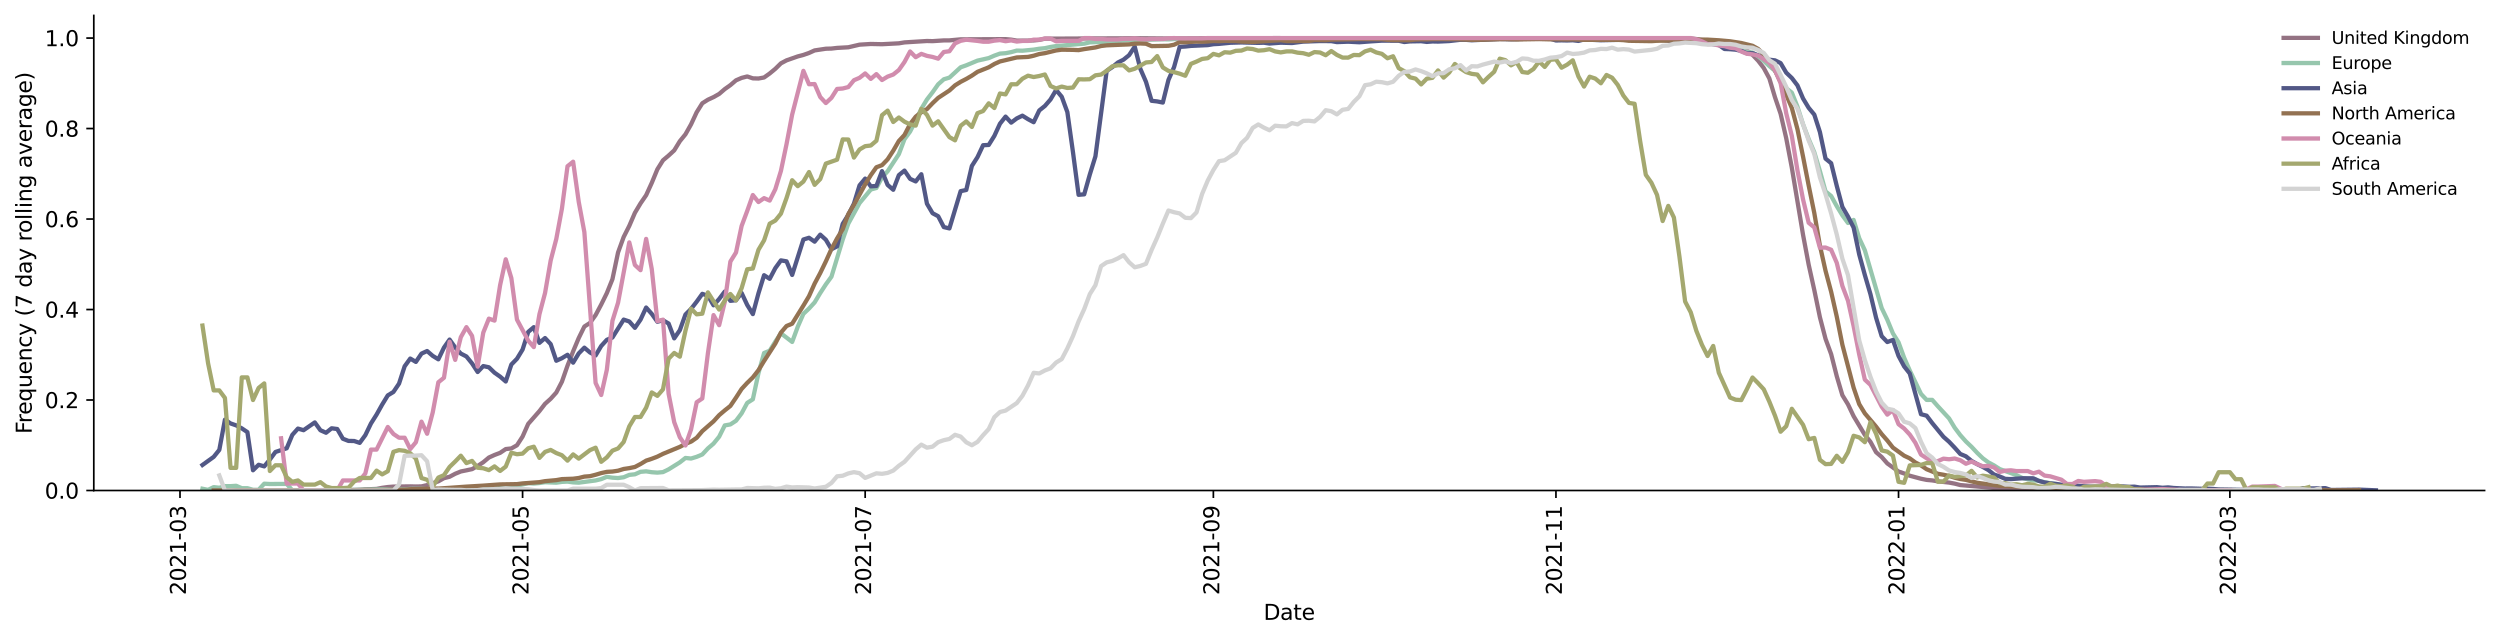 <?xml version="1.0" encoding="utf-8" standalone="no"?>
<!DOCTYPE svg PUBLIC "-//W3C//DTD SVG 1.1//EN"
  "http://www.w3.org/Graphics/SVG/1.1/DTD/svg11.dtd">
<svg xmlns:xlink="http://www.w3.org/1999/xlink" width="1166.981pt" height="298.621pt" viewBox="0 0 1166.981 298.621" xmlns="http://www.w3.org/2000/svg" version="1.1">
 <defs>
  <style type="text/css">*{stroke-linejoin: round; stroke-linecap: butt}</style>
 </defs>
 <g id="figure_1">
  <g id="patch_1">
   <path d="M 0 298.621 
L 1166.981 298.621 
L 1166.981 0 
L 0 0 
z
" style="fill: #ffffff"/>
  </g>
  <g id="axes_1">
   <g id="patch_2">
    <path d="M 43.781 228.96 
L 1159.781 228.96 
L 1159.781 7.2 
L 43.781 7.2 
z
" style="fill: #ffffff"/>
   </g>
   <g id="matplotlib.axis_1">
    <g id="xtick_1">
     <g id="line2d_1">
      <defs>
       <path id="m75ddf5619a" d="M 0 0 
L 0 3.5 
" style="stroke: #000000; stroke-width: 0.8"/>
      </defs>
      <g>
       <use xlink:href="#m75ddf5619a" x="84.022" y="228.96" style="stroke: #000000; stroke-width: 0.8"/>
      </g>
     </g>
     <g id="text_1">
      <!-- 2021-03 -->
      <g transform="translate(86.782 277.743)rotate(-90)scale(0.1 -0.1)">
       <defs>
        <path id="DejaVuSans-32" d="M 1228 531 
L 3431 531 
L 3431 0 
L 469 0 
L 469 531 
Q 828 903 1448 1529 
Q 2069 2156 2228 2338 
Q 2531 2678 2651 2914 
Q 2772 3150 2772 3378 
Q 2772 3750 2511 3984 
Q 2250 4219 1831 4219 
Q 1534 4219 1204 4116 
Q 875 4013 500 3803 
L 500 4441 
Q 881 4594 1212 4672 
Q 1544 4750 1819 4750 
Q 2544 4750 2975 4387 
Q 3406 4025 3406 3419 
Q 3406 3131 3298 2873 
Q 3191 2616 2906 2266 
Q 2828 2175 2409 1742 
Q 1991 1309 1228 531 
z
" transform="scale(0.016)"/>
        <path id="DejaVuSans-30" d="M 2034 4250 
Q 1547 4250 1301 3770 
Q 1056 3291 1056 2328 
Q 1056 1369 1301 889 
Q 1547 409 2034 409 
Q 2525 409 2770 889 
Q 3016 1369 3016 2328 
Q 3016 3291 2770 3770 
Q 2525 4250 2034 4250 
z
M 2034 4750 
Q 2819 4750 3233 4129 
Q 3647 3509 3647 2328 
Q 3647 1150 3233 529 
Q 2819 -91 2034 -91 
Q 1250 -91 836 529 
Q 422 1150 422 2328 
Q 422 3509 836 4129 
Q 1250 4750 2034 4750 
z
" transform="scale(0.016)"/>
        <path id="DejaVuSans-31" d="M 794 531 
L 1825 531 
L 1825 4091 
L 703 3866 
L 703 4441 
L 1819 4666 
L 2450 4666 
L 2450 531 
L 3481 531 
L 3481 0 
L 794 0 
L 794 531 
z
" transform="scale(0.016)"/>
        <path id="DejaVuSans-2d" d="M 313 2009 
L 1997 2009 
L 1997 1497 
L 313 1497 
L 313 2009 
z
" transform="scale(0.016)"/>
        <path id="DejaVuSans-33" d="M 2597 2516 
Q 3050 2419 3304 2112 
Q 3559 1806 3559 1356 
Q 3559 666 3084 287 
Q 2609 -91 1734 -91 
Q 1441 -91 1130 -33 
Q 819 25 488 141 
L 488 750 
Q 750 597 1062 519 
Q 1375 441 1716 441 
Q 2309 441 2620 675 
Q 2931 909 2931 1356 
Q 2931 1769 2642 2001 
Q 2353 2234 1838 2234 
L 1294 2234 
L 1294 2753 
L 1863 2753 
Q 2328 2753 2575 2939 
Q 2822 3125 2822 3475 
Q 2822 3834 2567 4026 
Q 2313 4219 1838 4219 
Q 1578 4219 1281 4162 
Q 984 4106 628 3988 
L 628 4550 
Q 988 4650 1302 4700 
Q 1616 4750 1894 4750 
Q 2613 4750 3031 4423 
Q 3450 4097 3450 3541 
Q 3450 3153 3228 2886 
Q 3006 2619 2597 2516 
z
" transform="scale(0.016)"/>
       </defs>
       <use xlink:href="#DejaVuSans-32"/>
       <use xlink:href="#DejaVuSans-30" x="63.623"/>
       <use xlink:href="#DejaVuSans-32" x="127.246"/>
       <use xlink:href="#DejaVuSans-31" x="190.869"/>
       <use xlink:href="#DejaVuSans-2d" x="254.492"/>
       <use xlink:href="#DejaVuSans-30" x="290.576"/>
       <use xlink:href="#DejaVuSans-33" x="354.199"/>
      </g>
     </g>
    </g>
    <g id="xtick_2">
     <g id="line2d_2">
      <g>
       <use xlink:href="#m75ddf5619a" x="243.938" y="228.96" style="stroke: #000000; stroke-width: 0.8"/>
      </g>
     </g>
     <g id="text_2">
      <!-- 2021-05 -->
      <g transform="translate(246.697 277.743)rotate(-90)scale(0.1 -0.1)">
       <defs>
        <path id="DejaVuSans-35" d="M 691 4666 
L 3169 4666 
L 3169 4134 
L 1269 4134 
L 1269 2991 
Q 1406 3038 1543 3061 
Q 1681 3084 1819 3084 
Q 2600 3084 3056 2656 
Q 3513 2228 3513 1497 
Q 3513 744 3044 326 
Q 2575 -91 1722 -91 
Q 1428 -91 1123 -41 
Q 819 9 494 109 
L 494 744 
Q 775 591 1075 516 
Q 1375 441 1709 441 
Q 2250 441 2565 725 
Q 2881 1009 2881 1497 
Q 2881 1984 2565 2268 
Q 2250 2553 1709 2553 
Q 1456 2553 1204 2497 
Q 953 2441 691 2322 
L 691 4666 
z
" transform="scale(0.016)"/>
       </defs>
       <use xlink:href="#DejaVuSans-32"/>
       <use xlink:href="#DejaVuSans-30" x="63.623"/>
       <use xlink:href="#DejaVuSans-32" x="127.246"/>
       <use xlink:href="#DejaVuSans-31" x="190.869"/>
       <use xlink:href="#DejaVuSans-2d" x="254.492"/>
       <use xlink:href="#DejaVuSans-30" x="290.576"/>
       <use xlink:href="#DejaVuSans-35" x="354.199"/>
      </g>
     </g>
    </g>
    <g id="xtick_3">
     <g id="line2d_3">
      <g>
       <use xlink:href="#m75ddf5619a" x="403.853" y="228.96" style="stroke: #000000; stroke-width: 0.8"/>
      </g>
     </g>
     <g id="text_3">
      <!-- 2021-07 -->
      <g transform="translate(406.613 277.743)rotate(-90)scale(0.1 -0.1)">
       <defs>
        <path id="DejaVuSans-37" d="M 525 4666 
L 3525 4666 
L 3525 4397 
L 1831 0 
L 1172 0 
L 2766 4134 
L 525 4134 
L 525 4666 
z
" transform="scale(0.016)"/>
       </defs>
       <use xlink:href="#DejaVuSans-32"/>
       <use xlink:href="#DejaVuSans-30" x="63.623"/>
       <use xlink:href="#DejaVuSans-32" x="127.246"/>
       <use xlink:href="#DejaVuSans-31" x="190.869"/>
       <use xlink:href="#DejaVuSans-2d" x="254.492"/>
       <use xlink:href="#DejaVuSans-30" x="290.576"/>
       <use xlink:href="#DejaVuSans-37" x="354.199"/>
      </g>
     </g>
    </g>
    <g id="xtick_4">
     <g id="line2d_4">
      <g>
       <use xlink:href="#m75ddf5619a" x="566.39" y="228.96" style="stroke: #000000; stroke-width: 0.8"/>
      </g>
     </g>
     <g id="text_4">
      <!-- 2021-09 -->
      <g transform="translate(569.15 277.743)rotate(-90)scale(0.1 -0.1)">
       <defs>
        <path id="DejaVuSans-39" d="M 703 97 
L 703 672 
Q 941 559 1184 500 
Q 1428 441 1663 441 
Q 2288 441 2617 861 
Q 2947 1281 2994 2138 
Q 2813 1869 2534 1725 
Q 2256 1581 1919 1581 
Q 1219 1581 811 2004 
Q 403 2428 403 3163 
Q 403 3881 828 4315 
Q 1253 4750 1959 4750 
Q 2769 4750 3195 4129 
Q 3622 3509 3622 2328 
Q 3622 1225 3098 567 
Q 2575 -91 1691 -91 
Q 1453 -91 1209 -44 
Q 966 3 703 97 
z
M 1959 2075 
Q 2384 2075 2632 2365 
Q 2881 2656 2881 3163 
Q 2881 3666 2632 3958 
Q 2384 4250 1959 4250 
Q 1534 4250 1286 3958 
Q 1038 3666 1038 3163 
Q 1038 2656 1286 2365 
Q 1534 2075 1959 2075 
z
" transform="scale(0.016)"/>
       </defs>
       <use xlink:href="#DejaVuSans-32"/>
       <use xlink:href="#DejaVuSans-30" x="63.623"/>
       <use xlink:href="#DejaVuSans-32" x="127.246"/>
       <use xlink:href="#DejaVuSans-31" x="190.869"/>
       <use xlink:href="#DejaVuSans-2d" x="254.492"/>
       <use xlink:href="#DejaVuSans-30" x="290.576"/>
       <use xlink:href="#DejaVuSans-39" x="354.199"/>
      </g>
     </g>
    </g>
    <g id="xtick_5">
     <g id="line2d_5">
      <g>
       <use xlink:href="#m75ddf5619a" x="726.306" y="228.96" style="stroke: #000000; stroke-width: 0.8"/>
      </g>
     </g>
     <g id="text_5">
      <!-- 2021-11 -->
      <g transform="translate(729.065 277.743)rotate(-90)scale(0.1 -0.1)">
       <use xlink:href="#DejaVuSans-32"/>
       <use xlink:href="#DejaVuSans-30" x="63.623"/>
       <use xlink:href="#DejaVuSans-32" x="127.246"/>
       <use xlink:href="#DejaVuSans-31" x="190.869"/>
       <use xlink:href="#DejaVuSans-2d" x="254.492"/>
       <use xlink:href="#DejaVuSans-31" x="290.576"/>
       <use xlink:href="#DejaVuSans-31" x="354.199"/>
      </g>
     </g>
    </g>
    <g id="xtick_6">
     <g id="line2d_6">
      <g>
       <use xlink:href="#m75ddf5619a" x="886.221" y="228.96" style="stroke: #000000; stroke-width: 0.8"/>
      </g>
     </g>
     <g id="text_6">
      <!-- 2022-01 -->
      <g transform="translate(888.98 277.743)rotate(-90)scale(0.1 -0.1)">
       <use xlink:href="#DejaVuSans-32"/>
       <use xlink:href="#DejaVuSans-30" x="63.623"/>
       <use xlink:href="#DejaVuSans-32" x="127.246"/>
       <use xlink:href="#DejaVuSans-32" x="190.869"/>
       <use xlink:href="#DejaVuSans-2d" x="254.492"/>
       <use xlink:href="#DejaVuSans-30" x="290.576"/>
       <use xlink:href="#DejaVuSans-31" x="354.199"/>
      </g>
     </g>
    </g>
    <g id="xtick_7">
     <g id="line2d_7">
      <g>
       <use xlink:href="#m75ddf5619a" x="1040.893" y="228.96" style="stroke: #000000; stroke-width: 0.8"/>
      </g>
     </g>
     <g id="text_7">
      <!-- 2022-03 -->
      <g transform="translate(1043.653 277.743)rotate(-90)scale(0.1 -0.1)">
       <use xlink:href="#DejaVuSans-32"/>
       <use xlink:href="#DejaVuSans-30" x="63.623"/>
       <use xlink:href="#DejaVuSans-32" x="127.246"/>
       <use xlink:href="#DejaVuSans-32" x="190.869"/>
       <use xlink:href="#DejaVuSans-2d" x="254.492"/>
       <use xlink:href="#DejaVuSans-30" x="290.576"/>
       <use xlink:href="#DejaVuSans-33" x="354.199"/>
      </g>
     </g>
    </g>
    <g id="text_8">
     <!-- Date -->
     <g transform="translate(589.83 289.341)scale(0.1 -0.1)">
      <defs>
       <path id="DejaVuSans-44" d="M 1259 4147 
L 1259 519 
L 2022 519 
Q 2988 519 3436 956 
Q 3884 1394 3884 2338 
Q 3884 3275 3436 3711 
Q 2988 4147 2022 4147 
L 1259 4147 
z
M 628 4666 
L 1925 4666 
Q 3281 4666 3915 4102 
Q 4550 3538 4550 2338 
Q 4550 1131 3912 565 
Q 3275 0 1925 0 
L 628 0 
L 628 4666 
z
" transform="scale(0.016)"/>
       <path id="DejaVuSans-61" d="M 2194 1759 
Q 1497 1759 1228 1600 
Q 959 1441 959 1056 
Q 959 750 1161 570 
Q 1363 391 1709 391 
Q 2188 391 2477 730 
Q 2766 1069 2766 1631 
L 2766 1759 
L 2194 1759 
z
M 3341 1997 
L 3341 0 
L 2766 0 
L 2766 531 
Q 2569 213 2275 61 
Q 1981 -91 1556 -91 
Q 1019 -91 701 211 
Q 384 513 384 1019 
Q 384 1609 779 1909 
Q 1175 2209 1959 2209 
L 2766 2209 
L 2766 2266 
Q 2766 2663 2505 2880 
Q 2244 3097 1772 3097 
Q 1472 3097 1187 3025 
Q 903 2953 641 2809 
L 641 3341 
Q 956 3463 1253 3523 
Q 1550 3584 1831 3584 
Q 2591 3584 2966 3190 
Q 3341 2797 3341 1997 
z
" transform="scale(0.016)"/>
       <path id="DejaVuSans-74" d="M 1172 4494 
L 1172 3500 
L 2356 3500 
L 2356 3053 
L 1172 3053 
L 1172 1153 
Q 1172 725 1289 603 
Q 1406 481 1766 481 
L 2356 481 
L 2356 0 
L 1766 0 
Q 1100 0 847 248 
Q 594 497 594 1153 
L 594 3053 
L 172 3053 
L 172 3500 
L 594 3500 
L 594 4494 
L 1172 4494 
z
" transform="scale(0.016)"/>
       <path id="DejaVuSans-65" d="M 3597 1894 
L 3597 1613 
L 953 1613 
Q 991 1019 1311 708 
Q 1631 397 2203 397 
Q 2534 397 2845 478 
Q 3156 559 3463 722 
L 3463 178 
Q 3153 47 2828 -22 
Q 2503 -91 2169 -91 
Q 1331 -91 842 396 
Q 353 884 353 1716 
Q 353 2575 817 3079 
Q 1281 3584 2069 3584 
Q 2775 3584 3186 3129 
Q 3597 2675 3597 1894 
z
M 3022 2063 
Q 3016 2534 2758 2815 
Q 2500 3097 2075 3097 
Q 1594 3097 1305 2825 
Q 1016 2553 972 2059 
L 3022 2063 
z
" transform="scale(0.016)"/>
      </defs>
      <use xlink:href="#DejaVuSans-44"/>
      <use xlink:href="#DejaVuSans-61" x="77.002"/>
      <use xlink:href="#DejaVuSans-74" x="138.281"/>
      <use xlink:href="#DejaVuSans-65" x="177.49"/>
     </g>
    </g>
   </g>
   <g id="matplotlib.axis_2">
    <g id="ytick_1">
     <g id="line2d_8">
      <defs>
       <path id="mff2acc776f" d="M 0 0 
L -3.5 0 
" style="stroke: #000000; stroke-width: 0.8"/>
      </defs>
      <g>
       <use xlink:href="#mff2acc776f" x="43.781" y="228.96" style="stroke: #000000; stroke-width: 0.8"/>
      </g>
     </g>
     <g id="text_9">
      <!-- 0.0 -->
      <g transform="translate(20.878 232.759)scale(0.1 -0.1)">
       <defs>
        <path id="DejaVuSans-2e" d="M 684 794 
L 1344 794 
L 1344 0 
L 684 0 
L 684 794 
z
" transform="scale(0.016)"/>
       </defs>
       <use xlink:href="#DejaVuSans-30"/>
       <use xlink:href="#DejaVuSans-2e" x="63.623"/>
       <use xlink:href="#DejaVuSans-30" x="95.41"/>
      </g>
     </g>
    </g>
    <g id="ytick_2">
     <g id="line2d_9">
      <g>
       <use xlink:href="#mff2acc776f" x="43.781" y="186.72" style="stroke: #000000; stroke-width: 0.8"/>
      </g>
     </g>
     <g id="text_10">
      <!-- 0.2 -->
      <g transform="translate(20.878 190.519)scale(0.1 -0.1)">
       <use xlink:href="#DejaVuSans-30"/>
       <use xlink:href="#DejaVuSans-2e" x="63.623"/>
       <use xlink:href="#DejaVuSans-32" x="95.41"/>
      </g>
     </g>
    </g>
    <g id="ytick_3">
     <g id="line2d_10">
      <g>
       <use xlink:href="#mff2acc776f" x="43.781" y="144.48" style="stroke: #000000; stroke-width: 0.8"/>
      </g>
     </g>
     <g id="text_11">
      <!-- 0.4 -->
      <g transform="translate(20.878 148.279)scale(0.1 -0.1)">
       <defs>
        <path id="DejaVuSans-34" d="M 2419 4116 
L 825 1625 
L 2419 1625 
L 2419 4116 
z
M 2253 4666 
L 3047 4666 
L 3047 1625 
L 3713 1625 
L 3713 1100 
L 3047 1100 
L 3047 0 
L 2419 0 
L 2419 1100 
L 313 1100 
L 313 1709 
L 2253 4666 
z
" transform="scale(0.016)"/>
       </defs>
       <use xlink:href="#DejaVuSans-30"/>
       <use xlink:href="#DejaVuSans-2e" x="63.623"/>
       <use xlink:href="#DejaVuSans-34" x="95.41"/>
      </g>
     </g>
    </g>
    <g id="ytick_4">
     <g id="line2d_11">
      <g>
       <use xlink:href="#mff2acc776f" x="43.781" y="102.24" style="stroke: #000000; stroke-width: 0.8"/>
      </g>
     </g>
     <g id="text_12">
      <!-- 0.6 -->
      <g transform="translate(20.878 106.039)scale(0.1 -0.1)">
       <defs>
        <path id="DejaVuSans-36" d="M 2113 2584 
Q 1688 2584 1439 2293 
Q 1191 2003 1191 1497 
Q 1191 994 1439 701 
Q 1688 409 2113 409 
Q 2538 409 2786 701 
Q 3034 994 3034 1497 
Q 3034 2003 2786 2293 
Q 2538 2584 2113 2584 
z
M 3366 4563 
L 3366 3988 
Q 3128 4100 2886 4159 
Q 2644 4219 2406 4219 
Q 1781 4219 1451 3797 
Q 1122 3375 1075 2522 
Q 1259 2794 1537 2939 
Q 1816 3084 2150 3084 
Q 2853 3084 3261 2657 
Q 3669 2231 3669 1497 
Q 3669 778 3244 343 
Q 2819 -91 2113 -91 
Q 1303 -91 875 529 
Q 447 1150 447 2328 
Q 447 3434 972 4092 
Q 1497 4750 2381 4750 
Q 2619 4750 2861 4703 
Q 3103 4656 3366 4563 
z
" transform="scale(0.016)"/>
       </defs>
       <use xlink:href="#DejaVuSans-30"/>
       <use xlink:href="#DejaVuSans-2e" x="63.623"/>
       <use xlink:href="#DejaVuSans-36" x="95.41"/>
      </g>
     </g>
    </g>
    <g id="ytick_5">
     <g id="line2d_12">
      <g>
       <use xlink:href="#mff2acc776f" x="43.781" y="60" style="stroke: #000000; stroke-width: 0.8"/>
      </g>
     </g>
     <g id="text_13">
      <!-- 0.8 -->
      <g transform="translate(20.878 63.799)scale(0.1 -0.1)">
       <defs>
        <path id="DejaVuSans-38" d="M 2034 2216 
Q 1584 2216 1326 1975 
Q 1069 1734 1069 1313 
Q 1069 891 1326 650 
Q 1584 409 2034 409 
Q 2484 409 2743 651 
Q 3003 894 3003 1313 
Q 3003 1734 2745 1975 
Q 2488 2216 2034 2216 
z
M 1403 2484 
Q 997 2584 770 2862 
Q 544 3141 544 3541 
Q 544 4100 942 4425 
Q 1341 4750 2034 4750 
Q 2731 4750 3128 4425 
Q 3525 4100 3525 3541 
Q 3525 3141 3298 2862 
Q 3072 2584 2669 2484 
Q 3125 2378 3379 2068 
Q 3634 1759 3634 1313 
Q 3634 634 3220 271 
Q 2806 -91 2034 -91 
Q 1263 -91 848 271 
Q 434 634 434 1313 
Q 434 1759 690 2068 
Q 947 2378 1403 2484 
z
M 1172 3481 
Q 1172 3119 1398 2916 
Q 1625 2713 2034 2713 
Q 2441 2713 2670 2916 
Q 2900 3119 2900 3481 
Q 2900 3844 2670 4047 
Q 2441 4250 2034 4250 
Q 1625 4250 1398 4047 
Q 1172 3844 1172 3481 
z
" transform="scale(0.016)"/>
       </defs>
       <use xlink:href="#DejaVuSans-30"/>
       <use xlink:href="#DejaVuSans-2e" x="63.623"/>
       <use xlink:href="#DejaVuSans-38" x="95.41"/>
      </g>
     </g>
    </g>
    <g id="ytick_6">
     <g id="line2d_13">
      <g>
       <use xlink:href="#mff2acc776f" x="43.781" y="17.76" style="stroke: #000000; stroke-width: 0.8"/>
      </g>
     </g>
     <g id="text_14">
      <!-- 1.0 -->
      <g transform="translate(20.878 21.559)scale(0.1 -0.1)">
       <use xlink:href="#DejaVuSans-31"/>
       <use xlink:href="#DejaVuSans-2e" x="63.623"/>
       <use xlink:href="#DejaVuSans-30" x="95.41"/>
      </g>
     </g>
    </g>
    <g id="text_15">
     <!-- Frequency (7 day rolling average) -->
     <g transform="translate(14.798 202.529)rotate(-90)scale(0.1 -0.1)">
      <defs>
       <path id="DejaVuSans-46" d="M 628 4666 
L 3309 4666 
L 3309 4134 
L 1259 4134 
L 1259 2759 
L 3109 2759 
L 3109 2228 
L 1259 2228 
L 1259 0 
L 628 0 
L 628 4666 
z
" transform="scale(0.016)"/>
       <path id="DejaVuSans-72" d="M 2631 2963 
Q 2534 3019 2420 3045 
Q 2306 3072 2169 3072 
Q 1681 3072 1420 2755 
Q 1159 2438 1159 1844 
L 1159 0 
L 581 0 
L 581 3500 
L 1159 3500 
L 1159 2956 
Q 1341 3275 1631 3429 
Q 1922 3584 2338 3584 
Q 2397 3584 2469 3576 
Q 2541 3569 2628 3553 
L 2631 2963 
z
" transform="scale(0.016)"/>
       <path id="DejaVuSans-71" d="M 947 1747 
Q 947 1113 1208 752 
Q 1469 391 1925 391 
Q 2381 391 2643 752 
Q 2906 1113 2906 1747 
Q 2906 2381 2643 2742 
Q 2381 3103 1925 3103 
Q 1469 3103 1208 2742 
Q 947 2381 947 1747 
z
M 2906 525 
Q 2725 213 2448 61 
Q 2172 -91 1784 -91 
Q 1150 -91 751 415 
Q 353 922 353 1747 
Q 353 2572 751 3078 
Q 1150 3584 1784 3584 
Q 2172 3584 2448 3432 
Q 2725 3281 2906 2969 
L 2906 3500 
L 3481 3500 
L 3481 -1331 
L 2906 -1331 
L 2906 525 
z
" transform="scale(0.016)"/>
       <path id="DejaVuSans-75" d="M 544 1381 
L 544 3500 
L 1119 3500 
L 1119 1403 
Q 1119 906 1312 657 
Q 1506 409 1894 409 
Q 2359 409 2629 706 
Q 2900 1003 2900 1516 
L 2900 3500 
L 3475 3500 
L 3475 0 
L 2900 0 
L 2900 538 
Q 2691 219 2414 64 
Q 2138 -91 1772 -91 
Q 1169 -91 856 284 
Q 544 659 544 1381 
z
M 1991 3584 
L 1991 3584 
z
" transform="scale(0.016)"/>
       <path id="DejaVuSans-6e" d="M 3513 2113 
L 3513 0 
L 2938 0 
L 2938 2094 
Q 2938 2591 2744 2837 
Q 2550 3084 2163 3084 
Q 1697 3084 1428 2787 
Q 1159 2491 1159 1978 
L 1159 0 
L 581 0 
L 581 3500 
L 1159 3500 
L 1159 2956 
Q 1366 3272 1645 3428 
Q 1925 3584 2291 3584 
Q 2894 3584 3203 3211 
Q 3513 2838 3513 2113 
z
" transform="scale(0.016)"/>
       <path id="DejaVuSans-63" d="M 3122 3366 
L 3122 2828 
Q 2878 2963 2633 3030 
Q 2388 3097 2138 3097 
Q 1578 3097 1268 2742 
Q 959 2388 959 1747 
Q 959 1106 1268 751 
Q 1578 397 2138 397 
Q 2388 397 2633 464 
Q 2878 531 3122 666 
L 3122 134 
Q 2881 22 2623 -34 
Q 2366 -91 2075 -91 
Q 1284 -91 818 406 
Q 353 903 353 1747 
Q 353 2603 823 3093 
Q 1294 3584 2113 3584 
Q 2378 3584 2631 3529 
Q 2884 3475 3122 3366 
z
" transform="scale(0.016)"/>
       <path id="DejaVuSans-79" d="M 2059 -325 
Q 1816 -950 1584 -1140 
Q 1353 -1331 966 -1331 
L 506 -1331 
L 506 -850 
L 844 -850 
Q 1081 -850 1212 -737 
Q 1344 -625 1503 -206 
L 1606 56 
L 191 3500 
L 800 3500 
L 1894 763 
L 2988 3500 
L 3597 3500 
L 2059 -325 
z
" transform="scale(0.016)"/>
       <path id="DejaVuSans-20" transform="scale(0.016)"/>
       <path id="DejaVuSans-28" d="M 1984 4856 
Q 1566 4138 1362 3434 
Q 1159 2731 1159 2009 
Q 1159 1288 1364 580 
Q 1569 -128 1984 -844 
L 1484 -844 
Q 1016 -109 783 600 
Q 550 1309 550 2009 
Q 550 2706 781 3412 
Q 1013 4119 1484 4856 
L 1984 4856 
z
" transform="scale(0.016)"/>
       <path id="DejaVuSans-64" d="M 2906 2969 
L 2906 4863 
L 3481 4863 
L 3481 0 
L 2906 0 
L 2906 525 
Q 2725 213 2448 61 
Q 2172 -91 1784 -91 
Q 1150 -91 751 415 
Q 353 922 353 1747 
Q 353 2572 751 3078 
Q 1150 3584 1784 3584 
Q 2172 3584 2448 3432 
Q 2725 3281 2906 2969 
z
M 947 1747 
Q 947 1113 1208 752 
Q 1469 391 1925 391 
Q 2381 391 2643 752 
Q 2906 1113 2906 1747 
Q 2906 2381 2643 2742 
Q 2381 3103 1925 3103 
Q 1469 3103 1208 2742 
Q 947 2381 947 1747 
z
" transform="scale(0.016)"/>
       <path id="DejaVuSans-6f" d="M 1959 3097 
Q 1497 3097 1228 2736 
Q 959 2375 959 1747 
Q 959 1119 1226 758 
Q 1494 397 1959 397 
Q 2419 397 2687 759 
Q 2956 1122 2956 1747 
Q 2956 2369 2687 2733 
Q 2419 3097 1959 3097 
z
M 1959 3584 
Q 2709 3584 3137 3096 
Q 3566 2609 3566 1747 
Q 3566 888 3137 398 
Q 2709 -91 1959 -91 
Q 1206 -91 779 398 
Q 353 888 353 1747 
Q 353 2609 779 3096 
Q 1206 3584 1959 3584 
z
" transform="scale(0.016)"/>
       <path id="DejaVuSans-6c" d="M 603 4863 
L 1178 4863 
L 1178 0 
L 603 0 
L 603 4863 
z
" transform="scale(0.016)"/>
       <path id="DejaVuSans-69" d="M 603 3500 
L 1178 3500 
L 1178 0 
L 603 0 
L 603 3500 
z
M 603 4863 
L 1178 4863 
L 1178 4134 
L 603 4134 
L 603 4863 
z
" transform="scale(0.016)"/>
       <path id="DejaVuSans-67" d="M 2906 1791 
Q 2906 2416 2648 2759 
Q 2391 3103 1925 3103 
Q 1463 3103 1205 2759 
Q 947 2416 947 1791 
Q 947 1169 1205 825 
Q 1463 481 1925 481 
Q 2391 481 2648 825 
Q 2906 1169 2906 1791 
z
M 3481 434 
Q 3481 -459 3084 -895 
Q 2688 -1331 1869 -1331 
Q 1566 -1331 1297 -1286 
Q 1028 -1241 775 -1147 
L 775 -588 
Q 1028 -725 1275 -790 
Q 1522 -856 1778 -856 
Q 2344 -856 2625 -561 
Q 2906 -266 2906 331 
L 2906 616 
Q 2728 306 2450 153 
Q 2172 0 1784 0 
Q 1141 0 747 490 
Q 353 981 353 1791 
Q 353 2603 747 3093 
Q 1141 3584 1784 3584 
Q 2172 3584 2450 3431 
Q 2728 3278 2906 2969 
L 2906 3500 
L 3481 3500 
L 3481 434 
z
" transform="scale(0.016)"/>
       <path id="DejaVuSans-76" d="M 191 3500 
L 800 3500 
L 1894 563 
L 2988 3500 
L 3597 3500 
L 2284 0 
L 1503 0 
L 191 3500 
z
" transform="scale(0.016)"/>
       <path id="DejaVuSans-29" d="M 513 4856 
L 1013 4856 
Q 1481 4119 1714 3412 
Q 1947 2706 1947 2009 
Q 1947 1309 1714 600 
Q 1481 -109 1013 -844 
L 513 -844 
Q 928 -128 1133 580 
Q 1338 1288 1338 2009 
Q 1338 2731 1133 3434 
Q 928 4138 513 4856 
z
" transform="scale(0.016)"/>
      </defs>
      <use xlink:href="#DejaVuSans-46"/>
      <use xlink:href="#DejaVuSans-72" x="50.27"/>
      <use xlink:href="#DejaVuSans-65" x="89.133"/>
      <use xlink:href="#DejaVuSans-71" x="150.656"/>
      <use xlink:href="#DejaVuSans-75" x="214.133"/>
      <use xlink:href="#DejaVuSans-65" x="277.512"/>
      <use xlink:href="#DejaVuSans-6e" x="339.035"/>
      <use xlink:href="#DejaVuSans-63" x="402.414"/>
      <use xlink:href="#DejaVuSans-79" x="457.395"/>
      <use xlink:href="#DejaVuSans-20" x="516.574"/>
      <use xlink:href="#DejaVuSans-28" x="548.361"/>
      <use xlink:href="#DejaVuSans-37" x="587.375"/>
      <use xlink:href="#DejaVuSans-20" x="650.998"/>
      <use xlink:href="#DejaVuSans-64" x="682.785"/>
      <use xlink:href="#DejaVuSans-61" x="746.262"/>
      <use xlink:href="#DejaVuSans-79" x="807.541"/>
      <use xlink:href="#DejaVuSans-20" x="866.721"/>
      <use xlink:href="#DejaVuSans-72" x="898.508"/>
      <use xlink:href="#DejaVuSans-6f" x="937.371"/>
      <use xlink:href="#DejaVuSans-6c" x="998.553"/>
      <use xlink:href="#DejaVuSans-6c" x="1026.336"/>
      <use xlink:href="#DejaVuSans-69" x="1054.119"/>
      <use xlink:href="#DejaVuSans-6e" x="1081.902"/>
      <use xlink:href="#DejaVuSans-67" x="1145.281"/>
      <use xlink:href="#DejaVuSans-20" x="1208.758"/>
      <use xlink:href="#DejaVuSans-61" x="1240.545"/>
      <use xlink:href="#DejaVuSans-76" x="1301.824"/>
      <use xlink:href="#DejaVuSans-65" x="1361.004"/>
      <use xlink:href="#DejaVuSans-72" x="1422.527"/>
      <use xlink:href="#DejaVuSans-61" x="1463.641"/>
      <use xlink:href="#DejaVuSans-67" x="1524.92"/>
      <use xlink:href="#DejaVuSans-65" x="1588.396"/>
      <use xlink:href="#DejaVuSans-29" x="1649.92"/>
     </g>
    </g>
   </g>
   <g id="line2d_14">
    <path d="M 115.481 228.909 
L 125.967 228.96 
L 136.454 228.902 
L 160.048 228.817 
L 165.291 228.702 
L 167.912 228.642 
L 170.534 228.439 
L 175.777 228.225 
L 178.399 227.709 
L 181.02 227.348 
L 183.642 227.142 
L 191.506 227.034 
L 194.128 227.1 
L 196.75 227.039 
L 199.371 226.445 
L 204.614 224.677 
L 207.236 223.208 
L 209.857 222.548 
L 212.479 221.155 
L 215.1 220.081 
L 220.344 218.989 
L 222.965 217.514 
L 225.587 215.768 
L 228.208 213.573 
L 230.83 212.377 
L 233.451 211.386 
L 236.073 209.619 
L 238.695 209.328 
L 241.316 207.851 
L 243.938 203.785 
L 246.559 197.869 
L 251.802 191.894 
L 254.424 188.494 
L 257.046 186.15 
L 259.667 183.239 
L 262.289 178.207 
L 264.91 170.696 
L 267.532 164.011 
L 270.153 157.78 
L 272.775 152.43 
L 275.396 150.745 
L 278.018 147.08 
L 280.64 142.15 
L 283.261 136.825 
L 285.883 130.308 
L 288.504 117.842 
L 291.126 110.621 
L 293.747 105.428 
L 296.369 99.34 
L 298.991 94.94 
L 301.612 91.117 
L 304.234 85.38 
L 306.855 79.025 
L 309.477 74.833 
L 312.098 72.613 
L 314.72 70.186 
L 317.342 65.911 
L 319.963 62.695 
L 322.585 58.033 
L 325.206 52.384 
L 327.828 48.204 
L 330.449 46.545 
L 333.071 45.335 
L 335.692 43.851 
L 338.314 41.596 
L 340.936 39.734 
L 343.557 37.499 
L 346.179 36.363 
L 348.8 35.687 
L 351.422 36.572 
L 354.043 36.648 
L 356.665 36.167 
L 359.287 34.301 
L 361.908 32.132 
L 364.53 29.56 
L 367.151 28.172 
L 372.394 26.331 
L 375.016 25.642 
L 377.637 24.721 
L 380.259 23.536 
L 385.502 22.743 
L 388.124 22.669 
L 390.745 22.362 
L 395.988 22.071 
L 401.232 20.848 
L 406.475 20.525 
L 411.718 20.64 
L 419.583 20.224 
L 422.204 19.79 
L 432.69 19.138 
L 435.312 19.207 
L 440.555 18.861 
L 443.177 18.851 
L 448.42 18.365 
L 469.392 18.265 
L 472.014 18.503 
L 474.635 18.951 
L 479.879 18.94 
L 482.5 18.88 
L 485.122 18.618 
L 487.743 18.053 
L 503.473 17.973 
L 516.58 17.914 
L 532.31 17.85 
L 545.418 17.966 
L 563.769 17.857 
L 569.012 17.897 
L 595.227 17.783 
L 610.957 17.812 
L 624.065 17.872 
L 631.929 17.895 
L 637.172 17.811 
L 639.794 17.943 
L 650.28 17.94 
L 652.902 17.801 
L 783.98 17.881 
L 789.223 18.022 
L 791.845 18.213 
L 794.466 18.666 
L 797.088 18.779 
L 802.331 19.318 
L 807.574 20.013 
L 810.196 20.929 
L 815.439 23.472 
L 818.06 25.59 
L 820.682 28.343 
L 823.303 31.746 
L 825.925 36.623 
L 828.547 45.398 
L 831.168 53.106 
L 833.79 64.507 
L 836.411 78.303 
L 841.654 109.643 
L 844.276 123.551 
L 846.898 135.407 
L 849.519 148.084 
L 852.141 158.152 
L 854.762 165.299 
L 857.384 175.609 
L 860.005 184.474 
L 862.627 188.762 
L 865.248 194.269 
L 870.492 203.015 
L 873.113 206.251 
L 875.735 211.08 
L 878.356 213.324 
L 880.978 216.32 
L 886.221 220.117 
L 888.843 221.008 
L 891.464 222.061 
L 896.707 223.473 
L 899.329 224.01 
L 901.95 224.258 
L 904.572 224.675 
L 909.815 225.265 
L 912.437 225.756 
L 915.058 226.425 
L 930.788 227.767 
L 946.517 228.421 
L 949.139 228.384 
L 954.382 228.541 
L 959.625 228.503 
L 964.868 228.652 
L 988.462 228.879 
L 1019.921 228.903 
L 1054.001 228.946 
L 1095.946 228.945 
L 1095.946 228.945 
" clip-path="url(#pb9f57a9a3d)" style="fill: none; stroke: #947383; stroke-width: 2; stroke-linecap: square"/>
   </g>
   <g id="line2d_15">
    <path d="M 94.509 228.135 
L 97.13 228.667 
L 99.752 227.387 
L 102.373 227.68 
L 104.995 226.934 
L 107.616 226.934 
L 110.238 226.761 
L 112.859 227.882 
L 115.481 227.882 
L 118.103 228.628 
L 120.724 228.628 
L 123.346 225.785 
L 125.967 225.929 
L 133.832 225.876 
L 136.454 228.892 
L 146.94 228.848 
L 152.183 228.716 
L 160.048 228.619 
L 162.669 228.719 
L 167.912 228.608 
L 178.399 228.41 
L 183.642 228.622 
L 186.263 228.43 
L 188.885 228.467 
L 191.506 228.192 
L 196.75 228.158 
L 199.371 228.369 
L 201.993 228.338 
L 204.614 228.622 
L 215.1 228.08 
L 220.344 227.691 
L 222.965 227.639 
L 225.587 227.304 
L 228.208 226.829 
L 233.451 226.841 
L 236.073 226.422 
L 238.695 226.479 
L 241.316 226.7 
L 246.559 225.559 
L 249.181 225.718 
L 251.802 225.479 
L 254.424 225.101 
L 259.667 225.314 
L 262.289 224.942 
L 264.91 224.818 
L 267.532 225.175 
L 270.153 225.311 
L 278.018 224.275 
L 280.64 223.64 
L 283.261 222.584 
L 285.883 222.98 
L 288.504 223.141 
L 291.126 222.778 
L 293.747 221.672 
L 296.369 221.4 
L 298.991 220.245 
L 301.612 220.02 
L 304.234 220.427 
L 306.855 220.615 
L 309.477 220.37 
L 312.098 219.099 
L 317.342 215.829 
L 319.963 213.772 
L 322.585 214.04 
L 325.206 213.237 
L 327.828 212.137 
L 330.449 209.316 
L 333.071 207.072 
L 335.692 203.856 
L 338.314 198.579 
L 340.936 198.116 
L 343.557 196.409 
L 346.179 192.945 
L 348.8 188.07 
L 351.422 186.395 
L 354.043 174.205 
L 356.665 164.77 
L 359.287 163.721 
L 361.908 159.482 
L 364.53 155.589 
L 369.773 159.616 
L 372.394 152.505 
L 375.016 146.505 
L 377.637 144.025 
L 380.259 141.169 
L 382.881 136.781 
L 385.502 132.749 
L 388.124 129.139 
L 393.367 111.847 
L 395.988 104.382 
L 401.232 94.805 
L 406.475 88.477 
L 409.096 87.749 
L 411.718 82.814 
L 414.339 79.945 
L 419.583 71.943 
L 422.204 64.987 
L 424.826 61.408 
L 427.447 56.302 
L 430.069 50.772 
L 432.69 46.446 
L 435.312 43.07 
L 437.933 39.357 
L 440.555 37.015 
L 443.177 36.231 
L 448.42 31.416 
L 451.041 30.485 
L 456.284 28.299 
L 461.528 27.11 
L 464.149 25.97 
L 466.771 25.017 
L 469.392 24.829 
L 472.014 24.334 
L 474.635 23.606 
L 477.257 23.672 
L 482.5 23.164 
L 485.122 22.751 
L 487.743 22.492 
L 490.365 21.923 
L 492.986 21.5 
L 506.094 20.379 
L 508.716 19.773 
L 513.959 19.575 
L 519.202 19.34 
L 529.688 18.601 
L 532.31 18.447 
L 534.931 18.598 
L 540.174 18.419 
L 542.796 18.34 
L 545.418 18.402 
L 548.039 18.241 
L 566.39 18.264 
L 605.714 17.922 
L 624.065 18.135 
L 629.308 18.031 
L 637.172 17.947 
L 642.415 18.002 
L 650.28 17.971 
L 655.523 17.888 
L 666.01 18.053 
L 679.117 17.938 
L 681.739 18.236 
L 684.361 18.369 
L 692.225 18.353 
L 697.468 17.869 
L 736.792 17.94 
L 749.9 17.972 
L 760.386 17.988 
L 770.872 17.864 
L 786.602 18.176 
L 789.223 18.303 
L 791.845 18.874 
L 794.466 19.237 
L 797.088 19.77 
L 799.709 20.076 
L 804.952 21.029 
L 807.574 21.574 
L 810.196 22.614 
L 812.817 23.306 
L 815.439 24.253 
L 818.06 24.528 
L 820.682 26.316 
L 823.303 28.403 
L 825.925 30.844 
L 828.547 33.078 
L 833.79 41.149 
L 836.411 43.235 
L 839.033 49.789 
L 841.654 58.057 
L 844.276 64.916 
L 846.898 71.078 
L 849.519 79.846 
L 852.141 89.339 
L 854.762 91.48 
L 857.384 96.227 
L 860.005 100.524 
L 862.627 104.073 
L 865.248 102.667 
L 867.87 111.196 
L 870.492 116.823 
L 878.356 143.803 
L 880.978 149.257 
L 883.599 155.628 
L 886.221 159.804 
L 888.843 166.989 
L 891.464 172.942 
L 896.707 183.876 
L 899.329 186.673 
L 901.95 186.661 
L 904.572 189.638 
L 909.815 195.307 
L 912.437 199.647 
L 915.058 203.139 
L 917.68 206.076 
L 920.301 208.569 
L 922.923 211.377 
L 925.544 213.909 
L 928.166 215.849 
L 930.788 217.24 
L 933.409 218.943 
L 941.274 221.78 
L 943.895 223.077 
L 946.517 223.724 
L 949.139 224.249 
L 951.76 224.454 
L 954.382 225.089 
L 964.868 226.929 
L 967.489 226.943 
L 970.111 227.194 
L 972.733 227.309 
L 975.354 227.28 
L 977.976 227.414 
L 980.597 227.761 
L 985.84 227.998 
L 991.084 228.178 
L 1006.813 228.368 
L 1009.435 228.56 
L 1017.299 228.652 
L 1074.974 228.855 
L 1088.081 228.835 
L 1103.811 228.912 
L 1106.432 228.913 
L 1106.432 228.913 
" clip-path="url(#pb9f57a9a3d)" style="fill: none; stroke: #96c6ad; stroke-width: 2; stroke-linecap: square"/>
   </g>
   <g id="line2d_16">
    <path d="M 94.509 217.052 
L 99.752 213.266 
L 102.373 210.002 
L 104.995 195.904 
L 107.616 197.657 
L 110.238 198.556 
L 112.859 199.948 
L 115.481 201.715 
L 118.103 219.51 
L 120.724 216.955 
L 123.346 217.703 
L 125.967 214.513 
L 128.589 210.976 
L 133.832 209.248 
L 136.454 202.992 
L 139.075 200.061 
L 141.697 200.809 
L 146.94 197.185 
L 149.561 200.832 
L 152.183 202.002 
L 154.805 199.924 
L 157.426 200.264 
L 160.048 204.794 
L 162.669 205.82 
L 165.291 205.853 
L 167.912 206.724 
L 170.534 203.127 
L 173.155 197.686 
L 175.777 193.53 
L 178.399 188.845 
L 181.02 184.56 
L 183.642 182.966 
L 186.263 179.077 
L 188.885 170.984 
L 191.506 167.372 
L 194.128 168.937 
L 196.75 165.063 
L 199.371 163.859 
L 201.993 166.118 
L 204.614 167.722 
L 207.236 162.258 
L 209.857 158.512 
L 212.479 162.201 
L 215.1 165.048 
L 217.722 166.391 
L 220.344 169.638 
L 222.965 173.644 
L 225.587 170.88 
L 228.208 171.443 
L 230.83 173.971 
L 233.451 175.805 
L 236.073 178.07 
L 238.695 170.162 
L 241.316 167.47 
L 243.938 163.16 
L 246.559 154.937 
L 249.181 152.716 
L 251.802 160.038 
L 254.424 157.805 
L 257.046 160.618 
L 259.667 168.384 
L 262.289 167.206 
L 264.91 165.61 
L 267.532 169.281 
L 270.153 164.954 
L 272.775 162.295 
L 275.396 164.528 
L 278.018 165.926 
L 280.64 161.507 
L 283.261 158.629 
L 285.883 157.537 
L 291.126 149.194 
L 293.747 150.061 
L 296.369 153.027 
L 298.991 149.219 
L 301.612 143.56 
L 304.234 146.518 
L 306.855 150.183 
L 309.477 149.503 
L 312.098 151.019 
L 314.72 157.934 
L 317.342 154.122 
L 319.963 146.82 
L 322.585 144.19 
L 325.206 140.82 
L 327.828 137.169 
L 330.449 138.062 
L 333.071 142.504 
L 335.692 139.575 
L 338.314 136.104 
L 340.936 140.432 
L 343.557 140.132 
L 346.179 136.751 
L 348.8 142.368 
L 351.422 146.613 
L 354.043 136.916 
L 356.665 128.47 
L 359.287 130.151 
L 361.908 125.168 
L 364.53 121.549 
L 367.151 121.991 
L 369.773 128.33 
L 375.016 111.805 
L 377.637 110.992 
L 380.259 112.806 
L 382.881 109.537 
L 385.502 111.914 
L 388.124 116.346 
L 390.745 115.002 
L 393.367 104.502 
L 395.988 100.289 
L 398.61 95.058 
L 401.232 86.519 
L 403.853 83.376 
L 406.475 86.977 
L 409.096 86.797 
L 411.718 79.89 
L 414.339 86.324 
L 416.961 88.578 
L 419.583 81.747 
L 422.204 79.637 
L 424.826 83.49 
L 427.447 84.688 
L 430.069 81.338 
L 432.69 95.084 
L 435.312 99.53 
L 437.933 100.928 
L 440.555 106.001 
L 443.177 106.614 
L 448.42 89.228 
L 451.041 88.677 
L 453.663 77.467 
L 456.284 73.357 
L 458.906 67.782 
L 461.528 67.66 
L 464.149 63.441 
L 466.771 57.747 
L 469.392 54.436 
L 472.014 57.243 
L 474.635 55.269 
L 477.257 53.994 
L 479.879 55.635 
L 482.5 57.039 
L 485.122 51.563 
L 487.743 49.462 
L 490.365 46.441 
L 492.986 42.004 
L 495.608 45.164 
L 498.229 52.318 
L 500.851 71.011 
L 503.473 90.938 
L 506.094 90.716 
L 508.716 81.46 
L 511.337 72.983 
L 516.58 33.101 
L 519.202 31.345 
L 521.824 29.176 
L 524.445 27.854 
L 527.067 25.732 
L 529.688 21.765 
L 532.31 32.141 
L 534.931 38.188 
L 537.553 47.048 
L 540.174 47.343 
L 542.796 47.877 
L 545.418 37.329 
L 548.039 31.326 
L 550.661 21.883 
L 553.282 21.715 
L 555.904 21.431 
L 563.769 21.062 
L 566.39 20.626 
L 569.012 20.481 
L 574.255 19.964 
L 579.498 19.815 
L 587.363 20.018 
L 589.984 19.933 
L 592.606 20.315 
L 597.849 19.928 
L 603.092 20.086 
L 608.335 19.418 
L 616.2 19.155 
L 621.443 19.197 
L 624.065 19.656 
L 629.308 19.46 
L 634.551 19.726 
L 639.794 19.315 
L 645.037 18.974 
L 652.902 19.016 
L 655.523 19.614 
L 658.145 19.324 
L 663.388 19.23 
L 666.01 19.566 
L 668.631 19.351 
L 671.253 19.41 
L 676.496 19.165 
L 681.739 18.562 
L 684.361 18.594 
L 686.982 18.797 
L 700.09 18.198 
L 705.333 18.345 
L 713.198 18.082 
L 721.062 18.09 
L 723.684 18.09 
L 726.306 18.892 
L 728.927 18.831 
L 731.549 18.888 
L 734.17 18.786 
L 736.792 19.103 
L 739.413 18.418 
L 747.278 18.784 
L 755.143 18.622 
L 763.007 18.497 
L 765.629 18.638 
L 773.494 18.331 
L 776.115 18.495 
L 778.737 18.955 
L 783.98 19.174 
L 786.602 19.463 
L 791.845 19.051 
L 797.088 19.982 
L 799.709 20.634 
L 802.331 20.968 
L 804.952 22.865 
L 807.574 22.966 
L 810.196 23.184 
L 812.817 23.752 
L 815.439 24.894 
L 818.06 24.822 
L 820.682 25.794 
L 823.303 27.166 
L 825.925 27.873 
L 828.547 28.178 
L 831.168 29.447 
L 833.79 33.91 
L 836.411 36.419 
L 839.033 39.857 
L 841.654 45.99 
L 844.276 50.334 
L 846.898 53.501 
L 849.519 61.644 
L 852.141 74.04 
L 854.762 76.176 
L 857.384 86.768 
L 860.005 96.587 
L 862.627 101.087 
L 865.248 106.209 
L 867.87 118.784 
L 870.492 128.37 
L 873.113 137.334 
L 875.735 148.305 
L 878.356 156.926 
L 880.978 159.659 
L 883.599 158.682 
L 886.221 166.139 
L 888.843 171.047 
L 891.464 174.351 
L 896.707 193.353 
L 899.329 194.034 
L 901.95 197.499 
L 907.194 203.905 
L 909.815 206.221 
L 912.437 208.984 
L 915.058 211.919 
L 917.68 213.011 
L 920.301 215.163 
L 922.923 216.639 
L 925.544 217.942 
L 928.166 219.428 
L 930.788 221.498 
L 933.409 222.41 
L 936.031 223.527 
L 938.652 223.642 
L 943.895 223.257 
L 949.139 223.27 
L 951.76 224.493 
L 954.382 225.217 
L 957.003 225.633 
L 959.625 225.862 
L 962.246 226.281 
L 964.868 226.56 
L 967.489 226.571 
L 970.111 226.727 
L 972.733 227.006 
L 975.354 227.163 
L 983.219 227.198 
L 985.84 227.023 
L 991.084 227.075 
L 993.705 227.246 
L 996.327 227.164 
L 998.948 227.595 
L 1006.813 227.402 
L 1009.435 227.694 
L 1012.056 227.508 
L 1014.678 227.792 
L 1019.921 228.039 
L 1022.542 228.001 
L 1027.785 228.166 
L 1030.407 228.112 
L 1033.029 228.243 
L 1035.65 228.487 
L 1054.001 228.795 
L 1056.623 228.924 
L 1061.866 228.858 
L 1069.731 228.721 
L 1072.352 228.721 
L 1074.974 227.961 
L 1080.217 227.985 
L 1085.46 227.852 
L 1088.081 228.714 
L 1101.189 228.553 
L 1109.054 228.869 
L 1109.054 228.869 
" clip-path="url(#pb9f57a9a3d)" style="fill: none; stroke: #525886; stroke-width: 2; stroke-linecap: square"/>
   </g>
   <g id="line2d_17">
    <path d="M 99.752 228.909 
L 107.616 228.899 
L 110.238 228.796 
L 157.426 228.881 
L 170.534 228.737 
L 178.399 228.725 
L 188.885 228.576 
L 191.506 228.353 
L 201.993 228.031 
L 204.614 228.06 
L 209.857 227.715 
L 217.722 227.152 
L 225.587 226.685 
L 233.451 226.115 
L 241.316 225.984 
L 243.938 225.653 
L 251.802 225.063 
L 254.424 224.599 
L 259.667 224.115 
L 262.289 223.648 
L 267.532 223.46 
L 270.153 223.124 
L 272.775 222.478 
L 275.396 222.273 
L 278.018 221.61 
L 280.64 220.829 
L 283.261 220.257 
L 285.883 220.114 
L 288.504 219.718 
L 291.126 218.912 
L 293.747 218.52 
L 296.369 217.976 
L 298.991 216.594 
L 301.612 215.015 
L 304.234 214.157 
L 306.855 213.151 
L 309.477 211.851 
L 317.342 208.594 
L 319.963 207.185 
L 322.585 206.151 
L 325.206 204.353 
L 327.828 201.247 
L 333.071 196.679 
L 335.692 193.796 
L 338.314 191.566 
L 340.936 189.483 
L 343.557 185.62 
L 346.179 181.558 
L 348.8 178.724 
L 351.422 176.174 
L 354.043 172.8 
L 356.665 168.509 
L 361.908 160.37 
L 364.53 155.244 
L 367.151 152.176 
L 369.773 151.091 
L 375.016 142.648 
L 377.637 138.263 
L 380.259 132.385 
L 382.881 127.447 
L 385.502 122.02 
L 388.124 116.222 
L 390.745 111.289 
L 393.367 107.017 
L 395.988 99.925 
L 398.61 95.647 
L 403.853 86.049 
L 406.475 81.769 
L 409.096 78.064 
L 411.718 77.089 
L 414.339 74.362 
L 416.961 70.338 
L 419.583 65.812 
L 422.204 62.996 
L 424.826 57.907 
L 427.447 54.468 
L 430.069 52.389 
L 432.69 50.94 
L 435.312 48.184 
L 437.933 45.693 
L 443.177 42.236 
L 445.798 39.85 
L 448.42 38.205 
L 451.041 36.844 
L 453.663 35.312 
L 456.284 33.523 
L 461.528 31.418 
L 464.149 29.873 
L 466.771 28.688 
L 474.635 26.819 
L 479.879 26.567 
L 482.5 26.012 
L 485.122 25.218 
L 487.743 24.811 
L 492.986 23.543 
L 495.608 23.196 
L 500.851 23.276 
L 503.473 23.396 
L 506.094 22.924 
L 511.337 22.152 
L 513.959 21.48 
L 516.58 21.159 
L 527.067 20.72 
L 529.688 20.389 
L 532.31 20.285 
L 534.931 20.414 
L 537.553 21.527 
L 545.418 21.38 
L 548.039 20.88 
L 550.661 19.656 
L 553.282 19.733 
L 558.525 19.403 
L 561.147 19.487 
L 563.769 19.366 
L 566.39 19.118 
L 569.012 19.224 
L 571.633 19.061 
L 576.876 19.141 
L 579.498 19.392 
L 584.741 19.567 
L 597.849 18.764 
L 600.47 19.162 
L 610.957 19.139 
L 613.578 18.698 
L 618.821 18.76 
L 621.443 18.511 
L 629.308 18.366 
L 634.551 18.229 
L 645.037 18.297 
L 647.659 18.613 
L 650.28 18.735 
L 658.145 18.763 
L 660.766 18.459 
L 663.388 18.368 
L 666.01 18.39 
L 668.631 18.273 
L 679.117 18.285 
L 686.982 18.607 
L 692.225 18.554 
L 700.09 18.296 
L 702.711 18.272 
L 707.955 18.424 
L 718.441 18.245 
L 723.684 18.373 
L 726.306 18.347 
L 731.549 18.445 
L 734.17 18.388 
L 739.413 18.615 
L 755.143 18.608 
L 757.764 18.733 
L 760.386 19.042 
L 770.872 19.209 
L 773.494 19.033 
L 778.737 18.987 
L 783.98 18.762 
L 789.223 18.498 
L 797.088 18.5 
L 802.331 18.801 
L 807.574 19.267 
L 812.817 20.075 
L 818.06 21.368 
L 820.682 22.835 
L 823.303 25.427 
L 825.925 28.664 
L 828.547 32.846 
L 831.168 38.288 
L 833.79 44.167 
L 836.411 50.392 
L 839.033 60.279 
L 841.654 73.147 
L 844.276 86.583 
L 846.898 99.437 
L 849.519 114.642 
L 852.141 126.372 
L 854.762 136.187 
L 857.384 147.794 
L 860.005 160.919 
L 865.248 180.94 
L 867.87 188.645 
L 870.492 192.967 
L 875.735 199.152 
L 878.356 202.635 
L 880.978 205.626 
L 883.599 208.938 
L 888.843 212.722 
L 891.464 213.959 
L 894.086 215.89 
L 896.707 217.253 
L 899.329 219.035 
L 904.572 221.165 
L 907.194 221.604 
L 909.815 222.16 
L 912.437 222.992 
L 915.058 223.6 
L 917.68 224.012 
L 922.923 225.36 
L 933.409 226.776 
L 954.382 227.733 
L 959.625 228.072 
L 977.976 228.463 
L 985.84 228.549 
L 993.705 228.623 
L 1001.57 228.635 
L 1012.056 228.73 
L 1017.299 228.839 
L 1022.542 228.754 
L 1056.623 228.795 
L 1064.487 228.778 
L 1080.217 228.811 
L 1088.081 228.854 
L 1093.325 228.849 
L 1101.189 228.838 
L 1101.189 228.838 
" clip-path="url(#pb9f57a9a3d)" style="fill: none; stroke: #937252; stroke-width: 2; stroke-linecap: square"/>
   </g>
   <g id="line2d_18">
    <path d="M 131.21 204.591 
L 133.832 225.711 
L 139.075 225.711 
L 141.697 228.96 
L 157.426 228.96 
L 160.048 224.267 
L 167.912 224.267 
L 170.534 221.017 
L 173.155 209.871 
L 175.777 209.871 
L 181.02 199.311 
L 183.642 202.56 
L 186.263 204.32 
L 188.885 204.32 
L 191.506 209.6 
L 194.128 206.432 
L 196.75 196.832 
L 199.371 202.464 
L 201.993 192.525 
L 204.614 178.445 
L 207.236 176.333 
L 209.857 159.533 
L 212.479 167.981 
L 215.1 157.403 
L 217.722 152.71 
L 220.344 156.772 
L 222.965 171.103 
L 225.587 155.263 
L 228.208 148.746 
L 230.83 149.649 
L 233.451 133.107 
L 236.073 121.038 
L 238.695 129.838 
L 241.316 149.192 
L 246.559 159.003 
L 249.181 162.02 
L 251.802 146.698 
L 254.424 136.778 
L 257.046 121.615 
L 259.667 111.558 
L 262.289 97.478 
L 264.91 77.6 
L 267.532 75.488 
L 270.153 94.261 
L 272.775 108.341 
L 278.018 178.741 
L 280.64 184.373 
L 283.261 172.64 
L 285.883 149.76 
L 288.504 141.312 
L 293.747 113.152 
L 296.369 123.712 
L 298.991 126.112 
L 301.612 111.52 
L 304.234 125.6 
L 306.855 149.92 
L 309.477 149.216 
L 312.098 183.776 
L 314.72 197.068 
L 317.342 204.108 
L 319.963 207.948 
L 322.585 200.439 
L 325.206 187.767 
L 327.828 185.995 
L 330.449 164.875 
L 333.071 147.089 
L 335.692 151.783 
L 338.314 140.988 
L 340.936 122.095 
L 343.557 117.871 
L 346.179 105.485 
L 348.8 98.445 
L 351.422 91.044 
L 354.043 94.303 
L 356.665 92.492 
L 359.287 93.624 
L 361.908 88.344 
L 364.53 79.787 
L 367.151 67.262 
L 369.773 53.476 
L 375.016 33.085 
L 377.637 39.32 
L 380.259 39.245 
L 382.881 45.291 
L 385.502 48.1 
L 388.124 45.656 
L 390.745 41.517 
L 393.367 41.315 
L 395.988 40.638 
L 398.61 37.452 
L 401.232 36.325 
L 403.853 34.277 
L 406.475 36.821 
L 409.096 34.598 
L 411.718 37.35 
L 414.339 35.759 
L 416.961 34.787 
L 419.583 32.684 
L 422.204 28.942 
L 424.826 24.041 
L 427.447 26.688 
L 430.069 25.148 
L 432.69 26.079 
L 435.312 26.581 
L 437.933 27.383 
L 440.555 24.267 
L 443.177 23.915 
L 445.798 20.26 
L 448.42 19.053 
L 451.041 18.535 
L 456.284 19.094 
L 458.906 19.472 
L 461.528 19.472 
L 464.149 18.976 
L 466.771 18.712 
L 469.392 19.24 
L 472.014 18.863 
L 474.635 19.394 
L 477.257 19.114 
L 479.879 19.114 
L 482.5 18.518 
L 485.122 18.518 
L 487.743 17.987 
L 490.365 17.987 
L 492.986 19.295 
L 495.608 19.068 
L 503.473 19.068 
L 506.094 17.76 
L 508.716 17.76 
L 511.337 18.202 
L 513.959 18.202 
L 516.58 18.411 
L 521.824 18.411 
L 524.445 18.117 
L 527.067 18.117 
L 529.688 17.908 
L 532.31 18.226 
L 534.931 18.36 
L 537.553 18.212 
L 542.796 18.212 
L 545.418 17.895 
L 548.039 17.76 
L 550.661 17.914 
L 561.147 17.914 
L 563.769 17.76 
L 789.223 17.76 
L 791.845 18.316 
L 794.466 19.31 
L 797.088 20.59 
L 799.709 20.59 
L 802.331 21.236 
L 804.952 21.522 
L 807.574 22.264 
L 810.196 22.536 
L 812.817 24.051 
L 815.439 25.101 
L 818.06 25.369 
L 820.682 25.925 
L 825.925 29.318 
L 828.547 32.827 
L 831.168 38.788 
L 833.79 52.84 
L 836.411 63.466 
L 839.033 79.502 
L 841.654 93.126 
L 844.276 103.98 
L 846.898 106.143 
L 849.519 115.627 
L 852.141 115.551 
L 854.762 116.583 
L 857.384 122.693 
L 860.005 133.479 
L 862.627 140.374 
L 865.248 152.222 
L 867.87 165.507 
L 870.492 177.208 
L 873.113 179.65 
L 878.356 189.798 
L 880.978 193.544 
L 883.599 191.421 
L 886.221 198.014 
L 888.843 200.034 
L 891.464 202.844 
L 894.086 206.694 
L 896.707 212.193 
L 901.95 215.58 
L 904.572 215.25 
L 907.194 214.095 
L 909.815 214.385 
L 912.437 214.03 
L 915.058 214.829 
L 917.68 216.474 
L 920.301 215.462 
L 922.923 216.65 
L 925.544 217.634 
L 928.166 217.471 
L 930.788 218.177 
L 933.409 220.313 
L 936.031 219.721 
L 938.652 219.533 
L 941.274 219.899 
L 946.517 219.88 
L 949.139 220.934 
L 951.76 220.177 
L 954.382 222.007 
L 957.003 222.342 
L 962.246 223.909 
L 964.868 225.919 
L 967.489 225.923 
L 970.111 224.507 
L 972.733 224.914 
L 977.976 224.586 
L 980.597 224.907 
L 983.219 226.89 
L 985.84 227.037 
L 988.462 227.428 
L 991.084 228.085 
L 993.705 228.043 
L 996.327 228.456 
L 1001.57 228.578 
L 1009.435 228.298 
L 1022.542 228.96 
L 1025.164 228.79 
L 1046.136 228.807 
L 1048.758 228.316 
L 1051.38 227.142 
L 1054.001 227.142 
L 1061.866 226.83 
L 1064.487 228.049 
L 1064.487 228.049 
" clip-path="url(#pb9f57a9a3d)" style="fill: none; stroke: #d18cad; stroke-width: 2; stroke-linecap: square"/>
   </g>
   <g id="line2d_19">
    <path d="M 94.509 151.968 
L 97.13 169.568 
L 99.752 182.24 
L 102.373 182.24 
L 104.995 185.76 
L 107.616 218.4 
L 110.238 218.4 
L 112.859 176.16 
L 115.481 176.16 
L 118.103 186.72 
L 120.724 181.088 
L 123.346 178.976 
L 125.967 219.853 
L 128.589 217.172 
L 131.21 217.172 
L 133.832 222.804 
L 136.454 224.916 
L 139.075 224.267 
L 141.697 226.22 
L 146.94 226.22 
L 149.561 225.079 
L 152.183 227.09 
L 154.805 227.818 
L 160.048 227.818 
L 162.669 227.68 
L 165.291 224.8 
L 167.912 223.11 
L 173.155 223.11 
L 175.777 219.697 
L 178.399 221.435 
L 181.02 219.957 
L 183.642 210.906 
L 186.263 210.109 
L 188.885 210.432 
L 191.506 211.574 
L 194.128 214.102 
L 196.75 223.153 
L 199.371 223.95 
L 201.993 227.147 
L 204.614 222.923 
L 207.236 221.803 
L 209.857 217.963 
L 212.479 215.428 
L 215.1 212.717 
L 217.722 216.159 
L 220.344 215.149 
L 222.965 218.329 
L 225.587 218.581 
L 228.208 219.448 
L 230.83 217.708 
L 233.451 219.828 
L 236.073 217.806 
L 238.695 211.323 
L 241.316 212.036 
L 243.938 211.741 
L 246.559 209.262 
L 249.181 208.519 
L 251.802 213.733 
L 254.424 210.948 
L 257.046 210.021 
L 259.667 211.483 
L 262.289 212.494 
L 264.91 215.017 
L 267.532 212.115 
L 270.153 214.079 
L 275.396 210.117 
L 278.018 208.981 
L 280.64 215.565 
L 283.261 213.503 
L 285.883 210.363 
L 288.504 209.33 
L 291.126 206.316 
L 293.747 199.015 
L 296.369 194.641 
L 298.991 194.641 
L 301.612 190.296 
L 304.234 183.189 
L 306.855 184.779 
L 309.477 181.758 
L 312.098 167.451 
L 314.72 164.756 
L 317.342 166.484 
L 319.963 154.403 
L 322.585 144.075 
L 325.206 146.73 
L 327.828 146.416 
L 330.449 136.489 
L 333.071 140.623 
L 335.692 144.503 
L 338.314 140.292 
L 340.936 137.24 
L 343.557 140.258 
L 346.179 134.539 
L 348.8 125.698 
L 351.422 125.335 
L 354.043 116.599 
L 356.665 112.193 
L 359.287 104.404 
L 361.908 102.96 
L 364.53 99.722 
L 367.151 92.431 
L 369.773 84.133 
L 372.394 86.894 
L 375.016 84.754 
L 377.637 80.311 
L 380.259 86.284 
L 382.881 83.585 
L 385.502 76.367 
L 390.745 74.531 
L 393.367 65.076 
L 395.988 65.126 
L 398.61 73.554 
L 401.232 69.771 
L 403.853 68.238 
L 406.475 67.927 
L 409.096 65.696 
L 411.718 53.776 
L 414.339 51.641 
L 416.961 56.942 
L 419.583 54.852 
L 422.204 56.8 
L 424.826 58.08 
L 427.447 58.627 
L 430.069 50.823 
L 432.69 53.598 
L 435.312 58.628 
L 437.933 56.63 
L 443.177 64.008 
L 445.798 65.496 
L 448.42 58.719 
L 451.041 56.681 
L 453.663 59.258 
L 456.284 52.824 
L 458.906 51.827 
L 461.528 48.239 
L 464.149 50.413 
L 466.771 43.638 
L 469.392 44.066 
L 472.014 39.343 
L 474.635 39.326 
L 477.257 36.75 
L 479.879 35.329 
L 482.5 35.954 
L 485.122 35.478 
L 487.743 34.773 
L 490.365 40.124 
L 492.986 41.302 
L 495.608 40.414 
L 498.229 41.065 
L 500.851 40.864 
L 503.473 37.007 
L 506.094 37.067 
L 508.716 36.977 
L 511.337 35.157 
L 513.959 34.814 
L 516.58 33.047 
L 519.202 30.956 
L 521.824 30.465 
L 524.445 30.514 
L 527.067 32.872 
L 529.688 32.087 
L 534.931 29.152 
L 537.553 28.927 
L 540.174 26.18 
L 542.796 31.482 
L 545.418 33.079 
L 548.039 33.672 
L 550.661 34.386 
L 553.282 35.36 
L 555.904 29.814 
L 558.525 28.744 
L 561.147 27.512 
L 563.769 27.161 
L 566.39 25.166 
L 569.012 25.831 
L 571.633 24.383 
L 574.255 24.575 
L 576.876 23.724 
L 579.498 23.603 
L 582.12 22.643 
L 584.741 22.883 
L 587.363 23.63 
L 589.984 23.442 
L 592.606 22.952 
L 595.227 24.003 
L 597.849 24.455 
L 600.47 24.007 
L 603.092 23.985 
L 605.714 24.581 
L 608.335 24.833 
L 610.957 25.558 
L 613.578 24.309 
L 616.2 24.514 
L 618.821 25.766 
L 621.443 23.833 
L 624.065 25.635 
L 626.686 26.871 
L 629.308 26.904 
L 631.929 25.652 
L 634.551 25.745 
L 637.172 23.993 
L 639.794 23.219 
L 642.415 24.48 
L 645.037 25.129 
L 647.659 27.191 
L 650.28 26.272 
L 652.902 31.798 
L 655.523 33.233 
L 658.145 36.073 
L 660.766 36.701 
L 663.388 39.391 
L 666.01 36.729 
L 668.631 36.341 
L 671.253 32.882 
L 673.874 36.23 
L 676.496 33.836 
L 679.117 29.861 
L 681.739 31.978 
L 684.361 33.652 
L 686.982 34.474 
L 689.604 34.808 
L 692.225 38.429 
L 694.847 35.861 
L 697.468 33.509 
L 700.09 27.384 
L 702.711 28.079 
L 705.333 30.493 
L 707.955 29.037 
L 710.576 33.616 
L 713.198 33.968 
L 715.819 32.212 
L 718.441 28.692 
L 721.062 31.235 
L 723.684 27.881 
L 726.306 27.692 
L 728.927 31.602 
L 731.549 30.171 
L 734.17 28.161 
L 736.792 35.687 
L 739.413 40.402 
L 742.035 35.81 
L 744.657 36.669 
L 747.278 38.863 
L 749.9 35.002 
L 752.521 36.278 
L 755.143 39.624 
L 757.764 44.607 
L 760.386 48.042 
L 763.007 48.447 
L 765.629 66.011 
L 768.251 81.601 
L 770.872 85.314 
L 773.494 90.984 
L 776.115 103.161 
L 778.737 96.121 
L 781.358 101.52 
L 783.98 120.005 
L 786.602 140.748 
L 789.223 145.775 
L 791.845 154.439 
L 794.466 160.973 
L 797.088 166.17 
L 799.709 161.491 
L 802.331 173.98 
L 807.574 185.562 
L 810.196 186.58 
L 812.817 186.764 
L 815.439 181.67 
L 818.06 176.233 
L 820.682 178.877 
L 823.303 181.721 
L 825.925 187.513 
L 828.547 194.017 
L 831.168 201.517 
L 833.79 198.96 
L 836.411 190.826 
L 841.654 198.306 
L 844.276 205.019 
L 846.898 204.43 
L 849.519 214.645 
L 852.141 216.658 
L 854.762 216.546 
L 857.384 212.756 
L 860.005 215.587 
L 862.627 211.085 
L 865.248 203.419 
L 867.87 204.185 
L 870.492 206.408 
L 873.113 197.077 
L 875.735 202.475 
L 878.356 210.262 
L 880.978 210.829 
L 883.599 212.668 
L 886.221 224.902 
L 888.843 225.374 
L 891.464 217.24 
L 896.707 217.023 
L 899.329 216.152 
L 901.95 216.183 
L 904.572 224.86 
L 907.194 224.8 
L 909.815 221.979 
L 912.437 222.595 
L 915.058 222.206 
L 917.68 221.949 
L 920.301 219.791 
L 922.923 222.854 
L 925.544 222.051 
L 928.166 222.427 
L 930.788 222.922 
L 933.409 225.465 
L 936.031 225.528 
L 938.652 226.193 
L 941.274 226.041 
L 943.895 226.513 
L 946.517 225.887 
L 949.139 226.228 
L 951.76 227.09 
L 954.382 227.214 
L 957.003 225.837 
L 959.625 226.699 
L 962.246 226.966 
L 964.868 226.567 
L 967.489 227.184 
L 970.111 228.562 
L 972.733 227.282 
L 975.354 227.282 
L 977.976 227.04 
L 980.597 227.04 
L 983.219 225.883 
L 985.84 227.163 
L 988.462 226.688 
L 991.084 227.328 
L 993.705 227.328 
L 996.327 228.485 
L 998.948 228.485 
L 1001.57 228.96 
L 1027.785 228.96 
L 1030.407 225.711 
L 1033.029 225.711 
L 1035.65 220.431 
L 1040.893 220.431 
L 1043.515 223.68 
L 1046.136 223.68 
L 1048.758 228.96 
L 1051.38 227.451 
L 1061.866 227.451 
L 1064.487 228.96 
L 1067.109 228.098 
L 1074.974 228.098 
L 1077.595 227.427 
L 1077.595 227.427 
" clip-path="url(#pb9f57a9a3d)" style="fill: none; stroke: #a4a86f; stroke-width: 2; stroke-linecap: square"/>
   </g>
   <g id="line2d_20">
    <path d="M 102.373 221.92 
L 104.995 228.96 
L 183.642 228.96 
L 186.263 226.144 
L 188.885 212.751 
L 194.128 212.66 
L 196.75 212.495 
L 199.371 215.311 
L 201.993 228.704 
L 204.614 228.493 
L 212.479 228.666 
L 215.1 228.666 
L 217.722 228.877 
L 222.965 228.778 
L 225.587 228.447 
L 228.208 228.447 
L 230.83 228.302 
L 233.451 228.318 
L 236.073 227.951 
L 238.695 228.172 
L 241.316 228.172 
L 246.559 228.4 
L 249.181 228.767 
L 251.802 228.96 
L 264.91 228.96 
L 267.532 228.112 
L 278.018 228.112 
L 280.64 227.829 
L 283.261 226.278 
L 291.126 226.278 
L 293.747 227.41 
L 296.369 228.96 
L 298.991 227.877 
L 309.477 227.797 
L 312.098 228.88 
L 327.828 228.781 
L 333.071 228.567 
L 335.692 228.631 
L 343.557 228.489 
L 346.179 228.49 
L 348.8 227.788 
L 354.043 227.947 
L 356.665 227.683 
L 359.287 227.625 
L 361.908 228.194 
L 364.53 227.928 
L 367.151 227.141 
L 369.773 227.532 
L 372.394 227.407 
L 377.637 227.565 
L 380.259 228.027 
L 385.502 227.223 
L 388.124 225.417 
L 390.745 222.345 
L 393.367 222.067 
L 395.988 220.986 
L 398.61 220.392 
L 401.232 220.888 
L 403.853 223.084 
L 409.096 220.94 
L 411.718 221.176 
L 414.339 220.748 
L 416.961 219.669 
L 419.583 217.41 
L 422.204 215.559 
L 427.447 209.765 
L 430.069 207.556 
L 432.69 208.965 
L 435.312 208.504 
L 437.933 206.389 
L 440.555 205.47 
L 443.177 204.9 
L 445.798 202.962 
L 448.42 203.783 
L 451.041 206.452 
L 453.663 207.825 
L 456.284 206.265 
L 458.906 203.132 
L 461.528 200.286 
L 464.149 194.738 
L 466.771 192.322 
L 469.392 191.661 
L 474.635 188.146 
L 477.257 184.753 
L 479.879 179.898 
L 482.5 174.028 
L 485.122 174.32 
L 487.743 172.923 
L 490.365 171.918 
L 492.986 169.215 
L 495.608 167.627 
L 498.229 162.621 
L 500.851 156.872 
L 503.473 150.049 
L 506.094 144.306 
L 508.716 137.293 
L 511.337 133.128 
L 513.959 124.249 
L 516.58 122.473 
L 519.202 121.817 
L 521.824 120.605 
L 524.445 119.105 
L 527.067 122.434 
L 529.688 124.771 
L 532.31 124.139 
L 534.931 123.14 
L 537.553 116.694 
L 540.174 110.881 
L 542.796 104.415 
L 545.418 98.27 
L 548.039 99.065 
L 550.661 99.632 
L 553.282 101.667 
L 555.904 101.818 
L 558.525 99.138 
L 561.147 90.51 
L 563.769 84.281 
L 566.39 79.375 
L 569.012 75.238 
L 571.633 74.803 
L 576.876 71.328 
L 579.498 66.793 
L 582.12 64.341 
L 584.741 59.716 
L 587.363 58.091 
L 589.984 59.589 
L 592.606 60.802 
L 595.227 58.675 
L 597.849 58.929 
L 600.47 59.002 
L 603.092 57.469 
L 605.714 58.054 
L 608.335 56.431 
L 610.957 56.356 
L 613.578 56.671 
L 616.2 54.564 
L 618.821 51.431 
L 621.443 51.916 
L 624.065 53.389 
L 626.686 51.249 
L 629.308 50.845 
L 631.929 47.561 
L 634.551 44.952 
L 637.172 39.76 
L 639.794 39.35 
L 642.415 38.135 
L 645.037 38.363 
L 647.659 38.923 
L 650.28 38.169 
L 652.902 35.378 
L 655.523 33.564 
L 658.145 33.367 
L 660.766 32.415 
L 663.388 33.195 
L 666.01 34.24 
L 668.631 35.548 
L 671.253 34.247 
L 673.874 34.149 
L 676.496 32.346 
L 679.117 31.86 
L 681.739 30.401 
L 684.361 32.911 
L 686.982 30.903 
L 689.604 31.007 
L 692.225 30.147 
L 697.468 28.758 
L 700.09 29.203 
L 702.711 28.649 
L 705.333 29.519 
L 707.955 28.836 
L 710.576 27.279 
L 713.198 27.479 
L 715.819 28.349 
L 718.441 28.382 
L 721.062 27.775 
L 723.684 26.931 
L 726.306 26.694 
L 728.927 26.179 
L 731.549 24.55 
L 734.17 25.199 
L 736.792 25.003 
L 739.413 24.564 
L 742.035 23.52 
L 744.657 23.339 
L 747.278 22.795 
L 749.9 22.901 
L 752.521 22.261 
L 755.143 23.18 
L 757.764 22.928 
L 760.386 23.15 
L 763.007 24.075 
L 770.872 23.269 
L 773.494 22.748 
L 776.115 21.388 
L 778.737 21.234 
L 781.358 20.402 
L 783.98 20.254 
L 786.602 19.882 
L 791.845 20.159 
L 794.466 20.624 
L 797.088 20.83 
L 799.709 20.743 
L 802.331 20.305 
L 804.952 20.549 
L 807.574 20.54 
L 810.196 20.901 
L 812.817 21.695 
L 815.439 22.097 
L 818.06 22.257 
L 820.682 23.308 
L 823.303 24.713 
L 825.925 28.123 
L 828.547 29.751 
L 831.168 34.963 
L 833.79 40.523 
L 836.411 46.719 
L 839.033 50.761 
L 841.654 57.966 
L 844.276 65.58 
L 846.898 71.863 
L 849.519 82.802 
L 852.141 90.64 
L 854.762 99.644 
L 857.384 109.458 
L 860.005 120.752 
L 862.627 128.417 
L 867.87 158.886 
L 870.492 168.094 
L 873.113 175.909 
L 875.735 182.706 
L 878.356 187.906 
L 880.978 190.783 
L 883.599 191.333 
L 886.221 192.966 
L 888.843 196.861 
L 891.464 197.64 
L 894.086 199.807 
L 896.707 206.212 
L 899.329 211.569 
L 901.95 213.602 
L 904.572 216.595 
L 907.194 217.91 
L 909.815 219.614 
L 912.437 220.344 
L 915.058 220.776 
L 917.68 221.475 
L 920.301 223.113 
L 922.923 222.266 
L 925.544 223.068 
L 928.166 224.2 
L 930.788 224.797 
L 933.409 225.001 
L 936.031 226.195 
L 938.652 226.158 
L 941.274 226.828 
L 943.895 227.207 
L 949.139 227.417 
L 951.76 227.866 
L 957.003 227.651 
L 959.625 227.247 
L 962.246 227.459 
L 967.489 228.056 
L 970.111 228.079 
L 972.733 228.588 
L 975.354 228.581 
L 977.976 228.397 
L 998.948 228.874 
L 1014.678 228.96 
L 1017.299 228.677 
L 1027.785 228.677 
L 1030.407 228.96 
L 1040.893 228.96 
L 1043.515 228.795 
L 1046.136 228.795 
L 1048.758 228.468 
L 1054.001 228.468 
L 1056.623 228.633 
L 1061.866 228.682 
L 1064.487 228.402 
L 1074.974 228.372 
L 1077.595 228.652 
L 1080.217 228.652 
L 1082.838 228.04 
L 1082.838 228.04 
" clip-path="url(#pb9f57a9a3d)" style="fill: none; stroke: #d3d3d3; stroke-width: 2; stroke-linecap: square"/>
   </g>
   <g id="patch_3">
    <path d="M 43.781 228.96 
L 43.781 7.2 
" style="fill: none; stroke: #000000; stroke-width: 0.8; stroke-linejoin: miter; stroke-linecap: square"/>
   </g>
   <g id="patch_4">
    <path d="M 43.781 228.96 
L 1159.781 228.96 
" style="fill: none; stroke: #000000; stroke-width: 0.8; stroke-linejoin: miter; stroke-linecap: square"/>
   </g>
   <g id="legend_1">
    <g id="line2d_21">
     <path d="M 1065.97 17.679 
L 1073.97 17.679 
L 1081.97 17.679 
" style="fill: none; stroke: #947383; stroke-width: 2; stroke-linecap: square"/>
    </g>
    <g id="text_16">
     <!-- United Kingdom -->
     <g transform="translate(1088.37 20.479)scale(0.08 -0.08)">
      <defs>
       <path id="DejaVuSans-55" d="M 556 4666 
L 1191 4666 
L 1191 1831 
Q 1191 1081 1462 751 
Q 1734 422 2344 422 
Q 2950 422 3222 751 
Q 3494 1081 3494 1831 
L 3494 4666 
L 4128 4666 
L 4128 1753 
Q 4128 841 3676 375 
Q 3225 -91 2344 -91 
Q 1459 -91 1007 375 
Q 556 841 556 1753 
L 556 4666 
z
" transform="scale(0.016)"/>
       <path id="DejaVuSans-4b" d="M 628 4666 
L 1259 4666 
L 1259 2694 
L 3353 4666 
L 4166 4666 
L 1850 2491 
L 4331 0 
L 3500 0 
L 1259 2247 
L 1259 0 
L 628 0 
L 628 4666 
z
" transform="scale(0.016)"/>
       <path id="DejaVuSans-6d" d="M 3328 2828 
Q 3544 3216 3844 3400 
Q 4144 3584 4550 3584 
Q 5097 3584 5394 3201 
Q 5691 2819 5691 2113 
L 5691 0 
L 5113 0 
L 5113 2094 
Q 5113 2597 4934 2840 
Q 4756 3084 4391 3084 
Q 3944 3084 3684 2787 
Q 3425 2491 3425 1978 
L 3425 0 
L 2847 0 
L 2847 2094 
Q 2847 2600 2669 2842 
Q 2491 3084 2119 3084 
Q 1678 3084 1418 2786 
Q 1159 2488 1159 1978 
L 1159 0 
L 581 0 
L 581 3500 
L 1159 3500 
L 1159 2956 
Q 1356 3278 1631 3431 
Q 1906 3584 2284 3584 
Q 2666 3584 2933 3390 
Q 3200 3197 3328 2828 
z
" transform="scale(0.016)"/>
      </defs>
      <use xlink:href="#DejaVuSans-55"/>
      <use xlink:href="#DejaVuSans-6e" x="73.193"/>
      <use xlink:href="#DejaVuSans-69" x="136.572"/>
      <use xlink:href="#DejaVuSans-74" x="164.355"/>
      <use xlink:href="#DejaVuSans-65" x="203.564"/>
      <use xlink:href="#DejaVuSans-64" x="265.088"/>
      <use xlink:href="#DejaVuSans-20" x="328.564"/>
      <use xlink:href="#DejaVuSans-4b" x="360.352"/>
      <use xlink:href="#DejaVuSans-69" x="425.928"/>
      <use xlink:href="#DejaVuSans-6e" x="453.711"/>
      <use xlink:href="#DejaVuSans-67" x="517.09"/>
      <use xlink:href="#DejaVuSans-64" x="580.566"/>
      <use xlink:href="#DejaVuSans-6f" x="644.043"/>
      <use xlink:href="#DejaVuSans-6d" x="705.225"/>
     </g>
    </g>
    <g id="line2d_22">
     <path d="M 1065.97 29.421 
L 1073.97 29.421 
L 1081.97 29.421 
" style="fill: none; stroke: #96c6ad; stroke-width: 2; stroke-linecap: square"/>
    </g>
    <g id="text_17">
     <!-- Europe -->
     <g transform="translate(1088.37 32.221)scale(0.08 -0.08)">
      <defs>
       <path id="DejaVuSans-45" d="M 628 4666 
L 3578 4666 
L 3578 4134 
L 1259 4134 
L 1259 2753 
L 3481 2753 
L 3481 2222 
L 1259 2222 
L 1259 531 
L 3634 531 
L 3634 0 
L 628 0 
L 628 4666 
z
" transform="scale(0.016)"/>
       <path id="DejaVuSans-70" d="M 1159 525 
L 1159 -1331 
L 581 -1331 
L 581 3500 
L 1159 3500 
L 1159 2969 
Q 1341 3281 1617 3432 
Q 1894 3584 2278 3584 
Q 2916 3584 3314 3078 
Q 3713 2572 3713 1747 
Q 3713 922 3314 415 
Q 2916 -91 2278 -91 
Q 1894 -91 1617 61 
Q 1341 213 1159 525 
z
M 3116 1747 
Q 3116 2381 2855 2742 
Q 2594 3103 2138 3103 
Q 1681 3103 1420 2742 
Q 1159 2381 1159 1747 
Q 1159 1113 1420 752 
Q 1681 391 2138 391 
Q 2594 391 2855 752 
Q 3116 1113 3116 1747 
z
" transform="scale(0.016)"/>
      </defs>
      <use xlink:href="#DejaVuSans-45"/>
      <use xlink:href="#DejaVuSans-75" x="63.184"/>
      <use xlink:href="#DejaVuSans-72" x="126.562"/>
      <use xlink:href="#DejaVuSans-6f" x="165.426"/>
      <use xlink:href="#DejaVuSans-70" x="226.607"/>
      <use xlink:href="#DejaVuSans-65" x="290.084"/>
     </g>
    </g>
    <g id="line2d_23">
     <path d="M 1065.97 41.164 
L 1073.97 41.164 
L 1081.97 41.164 
" style="fill: none; stroke: #525886; stroke-width: 2; stroke-linecap: square"/>
    </g>
    <g id="text_18">
     <!-- Asia -->
     <g transform="translate(1088.37 43.964)scale(0.08 -0.08)">
      <defs>
       <path id="DejaVuSans-41" d="M 2188 4044 
L 1331 1722 
L 3047 1722 
L 2188 4044 
z
M 1831 4666 
L 2547 4666 
L 4325 0 
L 3669 0 
L 3244 1197 
L 1141 1197 
L 716 0 
L 50 0 
L 1831 4666 
z
" transform="scale(0.016)"/>
       <path id="DejaVuSans-73" d="M 2834 3397 
L 2834 2853 
Q 2591 2978 2328 3040 
Q 2066 3103 1784 3103 
Q 1356 3103 1142 2972 
Q 928 2841 928 2578 
Q 928 2378 1081 2264 
Q 1234 2150 1697 2047 
L 1894 2003 
Q 2506 1872 2764 1633 
Q 3022 1394 3022 966 
Q 3022 478 2636 193 
Q 2250 -91 1575 -91 
Q 1294 -91 989 -36 
Q 684 19 347 128 
L 347 722 
Q 666 556 975 473 
Q 1284 391 1588 391 
Q 1994 391 2212 530 
Q 2431 669 2431 922 
Q 2431 1156 2273 1281 
Q 2116 1406 1581 1522 
L 1381 1569 
Q 847 1681 609 1914 
Q 372 2147 372 2553 
Q 372 3047 722 3315 
Q 1072 3584 1716 3584 
Q 2034 3584 2315 3537 
Q 2597 3491 2834 3397 
z
" transform="scale(0.016)"/>
      </defs>
      <use xlink:href="#DejaVuSans-41"/>
      <use xlink:href="#DejaVuSans-73" x="68.408"/>
      <use xlink:href="#DejaVuSans-69" x="120.508"/>
      <use xlink:href="#DejaVuSans-61" x="148.291"/>
     </g>
    </g>
    <g id="line2d_24">
     <path d="M 1065.97 52.906 
L 1073.97 52.906 
L 1081.97 52.906 
" style="fill: none; stroke: #937252; stroke-width: 2; stroke-linecap: square"/>
    </g>
    <g id="text_19">
     <!-- North America -->
     <g transform="translate(1088.37 55.706)scale(0.08 -0.08)">
      <defs>
       <path id="DejaVuSans-4e" d="M 628 4666 
L 1478 4666 
L 3547 763 
L 3547 4666 
L 4159 4666 
L 4159 0 
L 3309 0 
L 1241 3903 
L 1241 0 
L 628 0 
L 628 4666 
z
" transform="scale(0.016)"/>
       <path id="DejaVuSans-68" d="M 3513 2113 
L 3513 0 
L 2938 0 
L 2938 2094 
Q 2938 2591 2744 2837 
Q 2550 3084 2163 3084 
Q 1697 3084 1428 2787 
Q 1159 2491 1159 1978 
L 1159 0 
L 581 0 
L 581 4863 
L 1159 4863 
L 1159 2956 
Q 1366 3272 1645 3428 
Q 1925 3584 2291 3584 
Q 2894 3584 3203 3211 
Q 3513 2838 3513 2113 
z
" transform="scale(0.016)"/>
      </defs>
      <use xlink:href="#DejaVuSans-4e"/>
      <use xlink:href="#DejaVuSans-6f" x="74.805"/>
      <use xlink:href="#DejaVuSans-72" x="135.986"/>
      <use xlink:href="#DejaVuSans-74" x="177.1"/>
      <use xlink:href="#DejaVuSans-68" x="216.309"/>
      <use xlink:href="#DejaVuSans-20" x="279.688"/>
      <use xlink:href="#DejaVuSans-41" x="311.475"/>
      <use xlink:href="#DejaVuSans-6d" x="379.883"/>
      <use xlink:href="#DejaVuSans-65" x="477.295"/>
      <use xlink:href="#DejaVuSans-72" x="538.818"/>
      <use xlink:href="#DejaVuSans-69" x="579.932"/>
      <use xlink:href="#DejaVuSans-63" x="607.715"/>
      <use xlink:href="#DejaVuSans-61" x="662.695"/>
     </g>
    </g>
    <g id="line2d_25">
     <path d="M 1065.97 64.649 
L 1073.97 64.649 
L 1081.97 64.649 
" style="fill: none; stroke: #d18cad; stroke-width: 2; stroke-linecap: square"/>
    </g>
    <g id="text_20">
     <!-- Oceania -->
     <g transform="translate(1088.37 67.449)scale(0.08 -0.08)">
      <defs>
       <path id="DejaVuSans-4f" d="M 2522 4238 
Q 1834 4238 1429 3725 
Q 1025 3213 1025 2328 
Q 1025 1447 1429 934 
Q 1834 422 2522 422 
Q 3209 422 3611 934 
Q 4013 1447 4013 2328 
Q 4013 3213 3611 3725 
Q 3209 4238 2522 4238 
z
M 2522 4750 
Q 3503 4750 4090 4092 
Q 4678 3434 4678 2328 
Q 4678 1225 4090 567 
Q 3503 -91 2522 -91 
Q 1538 -91 948 565 
Q 359 1222 359 2328 
Q 359 3434 948 4092 
Q 1538 4750 2522 4750 
z
" transform="scale(0.016)"/>
      </defs>
      <use xlink:href="#DejaVuSans-4f"/>
      <use xlink:href="#DejaVuSans-63" x="78.711"/>
      <use xlink:href="#DejaVuSans-65" x="133.691"/>
      <use xlink:href="#DejaVuSans-61" x="195.215"/>
      <use xlink:href="#DejaVuSans-6e" x="256.494"/>
      <use xlink:href="#DejaVuSans-69" x="319.873"/>
      <use xlink:href="#DejaVuSans-61" x="347.656"/>
     </g>
    </g>
    <g id="line2d_26">
     <path d="M 1065.97 76.391 
L 1073.97 76.391 
L 1081.97 76.391 
" style="fill: none; stroke: #a4a86f; stroke-width: 2; stroke-linecap: square"/>
    </g>
    <g id="text_21">
     <!-- Africa -->
     <g transform="translate(1088.37 79.191)scale(0.08 -0.08)">
      <defs>
       <path id="DejaVuSans-66" d="M 2375 4863 
L 2375 4384 
L 1825 4384 
Q 1516 4384 1395 4259 
Q 1275 4134 1275 3809 
L 1275 3500 
L 2222 3500 
L 2222 3053 
L 1275 3053 
L 1275 0 
L 697 0 
L 697 3053 
L 147 3053 
L 147 3500 
L 697 3500 
L 697 3744 
Q 697 4328 969 4595 
Q 1241 4863 1831 4863 
L 2375 4863 
z
" transform="scale(0.016)"/>
      </defs>
      <use xlink:href="#DejaVuSans-41"/>
      <use xlink:href="#DejaVuSans-66" x="64.783"/>
      <use xlink:href="#DejaVuSans-72" x="99.988"/>
      <use xlink:href="#DejaVuSans-69" x="141.102"/>
      <use xlink:href="#DejaVuSans-63" x="168.885"/>
      <use xlink:href="#DejaVuSans-61" x="223.865"/>
     </g>
    </g>
    <g id="line2d_27">
     <path d="M 1065.97 88.134 
L 1073.97 88.134 
L 1081.97 88.134 
" style="fill: none; stroke: #d3d3d3; stroke-width: 2; stroke-linecap: square"/>
    </g>
    <g id="text_22">
     <!-- South America -->
     <g transform="translate(1088.37 90.934)scale(0.08 -0.08)">
      <defs>
       <path id="DejaVuSans-53" d="M 3425 4513 
L 3425 3897 
Q 3066 4069 2747 4153 
Q 2428 4238 2131 4238 
Q 1616 4238 1336 4038 
Q 1056 3838 1056 3469 
Q 1056 3159 1242 3001 
Q 1428 2844 1947 2747 
L 2328 2669 
Q 3034 2534 3370 2195 
Q 3706 1856 3706 1288 
Q 3706 609 3251 259 
Q 2797 -91 1919 -91 
Q 1588 -91 1214 -16 
Q 841 59 441 206 
L 441 856 
Q 825 641 1194 531 
Q 1563 422 1919 422 
Q 2459 422 2753 634 
Q 3047 847 3047 1241 
Q 3047 1584 2836 1778 
Q 2625 1972 2144 2069 
L 1759 2144 
Q 1053 2284 737 2584 
Q 422 2884 422 3419 
Q 422 4038 858 4394 
Q 1294 4750 2059 4750 
Q 2388 4750 2728 4690 
Q 3069 4631 3425 4513 
z
" transform="scale(0.016)"/>
      </defs>
      <use xlink:href="#DejaVuSans-53"/>
      <use xlink:href="#DejaVuSans-6f" x="63.477"/>
      <use xlink:href="#DejaVuSans-75" x="124.658"/>
      <use xlink:href="#DejaVuSans-74" x="188.037"/>
      <use xlink:href="#DejaVuSans-68" x="227.246"/>
      <use xlink:href="#DejaVuSans-20" x="290.625"/>
      <use xlink:href="#DejaVuSans-41" x="322.412"/>
      <use xlink:href="#DejaVuSans-6d" x="390.82"/>
      <use xlink:href="#DejaVuSans-65" x="488.232"/>
      <use xlink:href="#DejaVuSans-72" x="549.756"/>
      <use xlink:href="#DejaVuSans-69" x="590.869"/>
      <use xlink:href="#DejaVuSans-63" x="618.652"/>
      <use xlink:href="#DejaVuSans-61" x="673.633"/>
     </g>
    </g>
   </g>
  </g>
 </g>
 <defs>
  <clipPath id="pb9f57a9a3d">
   <rect x="43.781" y="7.2" width="1116" height="221.76"/>
  </clipPath>
 </defs>
</svg>
